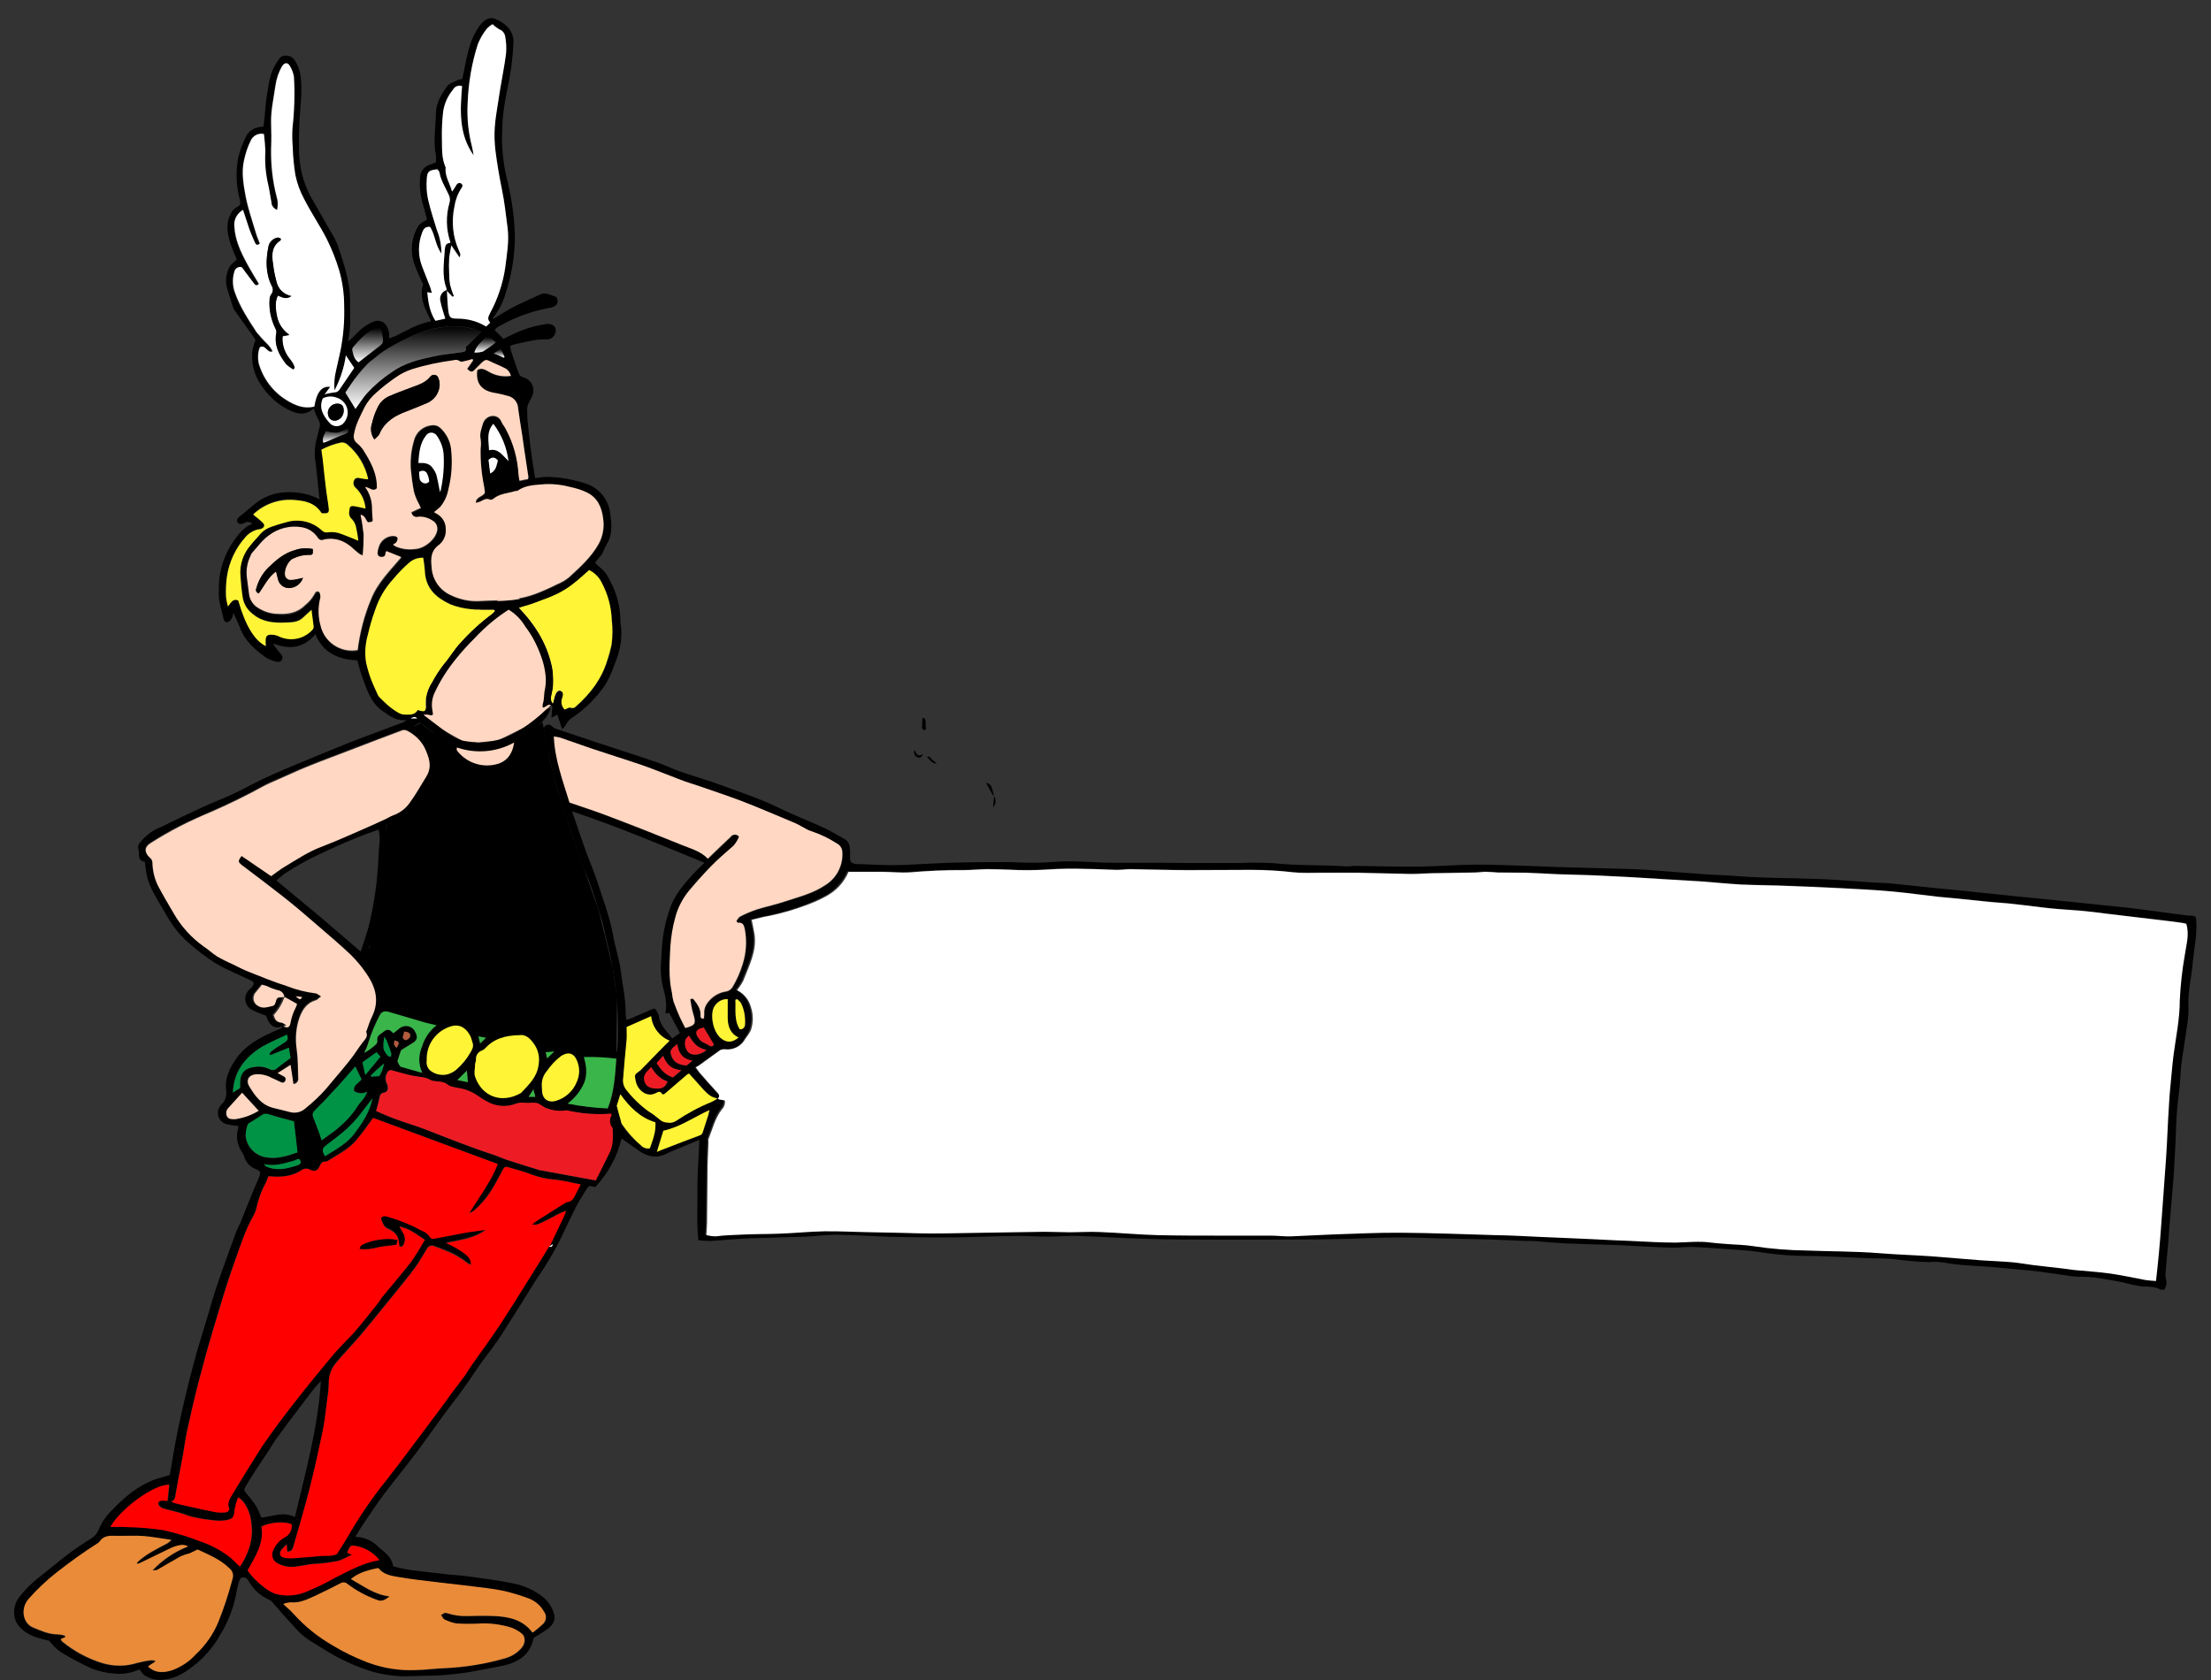 <?xml version="1.0" encoding="utf-8"?>
<!-- Generator: Adobe Illustrator 22.1.0, SVG Export Plug-In . SVG Version: 6.00 Build 0)  -->
<svg version="1.1" id="Calque_1" xmlns="http://www.w3.org/2000/svg" xmlns:xlink="http://www.w3.org/1999/xlink" x="0px" y="0px"
	 viewBox="0 0 920.6 699.8" style="enable-background:new 0 0 920.6 699.8;" xml:space="preserve">
<rect x="0" y="0" width="920.6" height="699.8" fill="#333333" stroke="none"/>
<style type="text/css">
	.st0{fill:#FFD7C2;}
	.st1{fill:#FFFFFF;}
	.st2{fill:#FF0000;}
	.st3{fill:#E98B38;}
	.st4{fill:#ED1C24;}
	.st5{fill:none;}
	.st6{fill:#FFF435;}
	.st7{fill:url(#SVGID_1_);}
	.st8{fill:#009245;}
	.st9{fill:#39B54A;}
	.st10{fill:url(#SVGID_2_);}
	.st11{fill:url(#SVGID_3_);}
	.st12{fill:url(#SVGID_4_);}
	.st13{fill:#B35B3D;}
	.st14{fill:url(#SVGID_5_);}
</style>
<title>astreix annonce</title>
<polygon class="st0" points="181.7,261.2 214.1,247.2 244.3,276.8 227.7,295.4 222.9,300.6 207.5,308.3 199.2,309.2 192.6,308.6 
	184.1,303.8 176.3,297.9 "/>
<polygon points="214.1,309.2 225.8,300.6 226.7,304.4 228.6,315.5 232.1,328.8 237.9,346.8 243.7,363.4 249.2,378.9 255.1,403 
	256.9,415.9 256.6,440.9 236.4,446.8 152.8,419.7 150.3,396.3 153.9,394.5 161.1,343.7 172.7,302.4 175.1,301.1 180.3,305.1 
	190.3,311.2 "/>
<path d="M117.9,427.3c-3.4,1.5-5.7,0-7.1-4.3c-2.1-0.7-4.2-1.6-6.2-2.6c-2.4-1.4-3.2-4.6-1.8-7c0.3-0.5,0.6-0.9,1-1.3
	c0.5-0.4,0.9-0.8,1.3-1.3c0.9-1.3,0.7-1.9-0.9-2.6c-4.8-2.3-9.8-4.3-14.4-7c-3.9-2.5-7.6-5.3-11.1-8.4c-5-4.1-8.3-9.6-11.4-15.1
	c-2.6-4.5-5.6-9-6.4-14.3c-0.2-1.4-0.4-2.8-0.6-4.5c-3.3-0.4-2.1-3.4-2.7-5.4c-0.5-1.8,1-2.8,2-4.1c2.1-2.2,4.6-3.9,7.5-5
	c5.9-2.9,11.7-5.7,17.6-8.4c3.9-1.8,7.9-3.3,11.8-5.1s8-4,11.9-6c3.5-1.6,7-3.2,10.5-4.7c8.6-3.6,17.3-7.2,26-10.7
	c7.3-2.9,14.7-5.5,22-8.3c0.9-0.3,1.8-0.8,2.6-1.4c-4.2,0.7-7.1-1.5-10.2-3.7c-4.9-3.4-6.4-8.6-8.3-13.7c-0.9-2.3-1.5-4.7-2.2-7.4
	c-7.7-0.3-14.2-2.9-17.5-10.9c-4.7,5.7-10.5,6.6-17.2,4l-0.2,0.4c0.9,1.2,1.8,2.5,2.9,3.7c0.7,0.7,1.1,1.4,0.7,2.3
	c-0.3,0.9-1.3,1.4-2.1,1.1c0,0,0,0-0.1,0c-1.6-0.3-3.1-0.9-4.5-1.7c-4.7-3.4-9-7.1-11-12.8c-0.7-1.8-1.6-3.5-2.6-5.8
	c-0.2,0.8-0.4,1.7-0.8,2.4c-0.4,0.7-1,1.2-1.7,1.4c-1,0.1-1.5-0.6-1.7-1.7c-0.7-3.4-2-6.7-1.9-10.2c0.1-2,0-4.1,0.2-6.1
	c0.7-5.8,2.8-11.3,6.2-16.1c2-2.7,4.1-5.5,7.6-6.9c-1-0.9-2.5-1-3.6-0.2c-1,0.4-2,0.6-2.6-0.4c-0.6-1,0.1-1.8,1-2.5
	c2.6-2,5-4.3,7.6-6.2c4.1-2.8,9-4.1,14-3.8c4.1,0.1,8.1,1.1,11.6,3c-0.1-0.9-0.2-1.5-0.3-2.1c-0.4-4.2-0.8-8.3-1.3-12.5
	c-0.6-3-0.6-6.1,0-9.1c0.5-2.1,1-4.1,1.5-6.2c0.4-1,0.3-2.1-0.3-3c-0.8-1.6-1.5-3.2-2.1-5c-3.8,3.5-7.8,2.1-11.7-0.1
	c-4.2-2.4-7.7-5.8-10.3-9.8c-2.8-4.2-4.1-9.2-3.5-14.2c0.3-1.5,0.7-3,1.3-4.4l-1.4-2.1L97.5,129c-0.1-0.1-0.2-0.3-0.3-0.5
	c-0.9-3-2-6.1-2.8-9.1c-0.6-2.7-0.2-5.4,1-7.9c0.5-1.3,2-2.2,3.2-3.4c-0.9-2.2-2-4.6-2.8-7.2c-1.2-3.9-1.8-7.8,0.2-11.7
	c0.5-1.2,1.4-2.3,2.6-2.9c1.4-0.6,1.7-1.5,1.3-3c-1.6-5.8-1.8-11.9-0.7-17.7c0.8-3.2,1.9-6.3,3.5-9.2c1.3-2.4,3.9-3.5,7-3.7
	c0.2-1.4,0.3-2.8,0.5-4.2c0.3-2.8,0.4-5.7,0.9-8.5c0.7-3.9,0.9-7.8,2.7-11.4c0.7-1.5,1.6-3,2.6-4.3c1.5-1.9,5-1.4,6.4,0.9
	c1.3,2,2.1,4.3,2.4,6.7c0.7,5.7,0,11.2-0.4,16.8c-0.3,4.7-0.4,9.4-0.3,14.2c0.1,6.5,1.7,13,4.7,18.7c3.2,5.7,6.6,11.4,9.8,17.1
	c0.9,1.6,1.6,3.2,2.1,4.9c2,5.9,3.9,11.8,4.5,18.1c0.3,4.5,0.1,9,0.2,13.4c-0.1,2.4-0.4,4.7-0.9,7.1c1.3-1,2.5-2.1,3.6-3.3
	c1.7-1.9,3.7-3.4,6-4.5c3.6-1.9,6.6-0.4,7.5,4.2c0.1,0.8,0.1,1.5,0,2.3c0.9-0.3,1.9-0.6,2.8-1c3-1.5,5.9-3.1,8.9-4.4
	c1.9-0.7,3.8-1.3,5.8-1.7c-2.2-4.9-5.2-9.6-3.3-15.4c-1.5-3-2.8-6-3.9-9.1c-1.6-5.1-0.9-10.7,1.9-15.2c0.7-1.2,2.4-1.8,3.6-2.7
	c-0.6-2.4-1.3-4.9-2-7.3c-0.8-3.2-1.2-6.5-0.9-9.8c-0.1-2.8,1.9-5.3,4.6-5.9c0.6-0.2,1.2-0.4,2-0.8c0.1-1,0.1-2,0-3
	c-1.2-5.9-0.1-11.7,0-17.5c0.1-4.2,2.3-7.9,4.7-11.2c0.9-1.3,3-1.8,4.5-2.6c0.6-0.2,1.2-0.3,1.8-0.4l0.7-3.3
	c0.6-3.7,1.5-7.3,2.5-10.9c0.9-2.9,2.3-5.6,4.1-8.1c1.4-1.8,3.6-3.9,6.4-2.7c2.2,0.8,4.2,2.2,5.7,4c1.3,1.6,2,3.7,1.9,5.8
	c-0.3,6.4-1.1,12.8-2.5,19.1c-0.8,3.9-1.5,7.9-1.9,11.9c-0.3,3.1-0.3,6.2-0.4,9.3c0.1,6.1,0.9,12.1,2.4,17.9
	c1.8,7.5,2.8,15.1,3,22.8c-0.1,8.1-1.4,16.2-4,23.9c-1.1,3.6-2.8,6.9-5.2,9.8c0.2,0.1,0.4,0.3,0.4,0.3c2.8-1.7,5.6-3.5,8.5-5
	c3.6-1.8,7.3-3.4,10.9-5.1c2.2-1,4.2,0.3,6.2,0.9c1.2,0.3,1.3,2.9,0.3,3.6c-0.6,0.5-1.3,0.8-2.1,1c-7.4,1.3-14.5,3.8-21.1,7.5
	c-0.6,0.3-1.1,0.6-1.6,1c-0.3,0.3-0.5,0.6-0.7,0.9l3.6,3.6c1.2-0.6,2.4-1.1,3.6-1.7c4.2-2.1,8.8-3.6,13.4-4.3
	c0.4-0.1,0.9-0.2,1.3-0.2c2,0,3.4,0.9,3.5,2.5c0.1,1.9-1.2,3.5-3,3.9c-0.5,0.1-1.1,0-1.6,0c-1.5,0.1-3,0.1-4.5,0.4
	c-2.7,0.5-5.4,1.1-8.1,1.7c-0.6,0.2-1.2,0.4-1.8,0.7c0.1,0.7,0.2,1.4,0.4,2.1c1.1,3.3,2.1,6.5,3.4,9.7c0.4,0.7,1,1.1,1.8,1.3
	c3,0.8,4.7,3.9,3.9,6.8c-0.1,0.3-0.2,0.6-0.3,0.9c-0.8,2-2.3,3.6-2.1,6c0.1,1.2,0,2.5,0.1,3.7c0.5,4.9,1,9.8,1.7,14.6
	c0.4,3.3,1,6.5,1.5,9.9c0.6,0,1.2-0.1,1.8-0.2c1.1-0.2,2.1-0.3,3.2-0.3c5.3,0.1,10.5,1,15.5,2.6c6.2,1.7,10.6,7.3,10.9,13.8
	c0.5,2.7,0.5,5.5-0.1,8.2c-0.3,1.1-0.7,2.2-1.3,3.1c-1.2,2-1.7,4.5-3.6,6.2c-0.5,0.6-1,1.2-1.4,1.8c0.3,0.5,0.7,0.9,1.2,1.3
	c2,1.5,3.7,3.4,4.7,5.7c3,5.3,4.6,11.3,4.6,17.4c0,1.2,0.4,2.4,0.4,3.7c0.2,4.3-0.6,8.6-2.2,12.7c-1.7,4.5-3.3,9.1-6.5,12.8
	c-3.4,4.4-7.5,8.2-12.1,11.2c-0.6,0.5-1.2,1-1.6,1.7c-0.8,0.9-1.1,2.2-2.3,2.8l-1.9-6l-2.5,1.3l0.4-4.6c-1.5-2-2.5,0.3-4,0.4
	c-0.1-0.5-0.1-1,0-1.5c0.7-2,0.4-4.1,0.9-6.1c0.4-2.1,0.5-4.3,0.2-6.4c-0.3-2.3-0.8-4.6-1.6-6.8c-1.6-4.7-3.8-9.1-6.8-13
	c-1.7-2.9-4.1-5.3-6.9-7c-5.2,3.3-9.9,7.3-14.1,11.8c-2.7,2.7-5.3,5.5-7.7,8.5c-3.6,4.4-6.7,9.2-9.1,14.4c-1,2.2-1.3,4.7-0.9,7
	c0.5,2.5,0.4,2.6-2,2c-0.6,0-1.2,0-1.7,0.1c3.7,2.8,7,5.4,10.5,7.9c4.8,3.5,10.5,4.1,16.1,3.5c5.2-0.8,10.2-2.7,14.6-5.7
	c3.6-2.4,7-5.1,10.1-8.1c0.3-0.3,0.9-0.2,1.7-0.3c-0.7,2.1-1.9,4-3.6,5.5c-2.3,2.1-4.8,4-7.1,6.1c-0.6,0.5-1,1.2-1.2,2
	c-0.5,1.9-0.6,3.9-1.2,5.7c-1.2,3.5-4.2,6.2-7.9,6.9c-6.5,2.1-13.7,0.6-18.7-4.1c-0.5-0.4-0.8-1-1.2-1.4c-2.1-1.9-2.3-5.3-5-6.8
	c0-2.2-1.9-2.8-3.2-3.9c-1.6-1.5-3.5-2.7-5.3-4.1l-2.4,1.4c2.5,1.6,4.7,3.8,6.3,6.3c1.6,2.4,2.6,5.1,3,7.9c0.6,3.1-0.7,5.8-2.1,8.4
	c-1.5,3.2-3.3,6.2-5.4,9c-3.1,3.7-6.4,7.5-11.5,8.8c-0.7,0.2-1.3,0.5-1.9,0.9c-0.1,1.1-0.1,2.2,0,3.3c0.3,3.8,0.2,7.6-0.4,11.4
	c-0.3,2.6-0.3,5.2-0.6,7.7c-0.7,6.4-1.7,12.7-3.2,18.9c-0.6,3.2-1.6,6.4-3,9.4c-0.6,1.2-1,2.5-3,2.4c1.2,1.9,2.4,3.8,3.8,5.6
	c3.2,3.7,5,8.5,4.9,13.4c0,0.5,0.1,1,0.2,1.8c1.5,0.5,3,1,4.5,1.5c6.1,2,12.2,3.9,18.3,6c1,0.3,2.1,0.3,3.1-0.2
	c3.7-1.7,8.1-0.8,10.8,2.2l1.7,1.8c1.7,0.2,3.1,0.2,4.5,0.6c1.5,0.4,3.2,0.4,4.7-0.1c3.1-1.1,6.4-1.5,9.7-1.4c3.2,0.3,6,2,7.7,4.7
	c1.2,1.6,2.3,2.9,4.5,2.7c0.7,0,1.4,0.2,2.1,0.5c0.8,0.3,1.7,0.3,2.5,0c2.1-0.6,4.3-1,6.4,0.5c0.7,0.4,1.5,0.7,2.3,0.7
	c4.7,0.3,9.4,0.6,14.5,0.9c0.2-2.5,0.5-4.8,0.4-7.1c0-5.1,0-10.2-0.6-15.3c-0.7-8.2-2.1-16.3-4.2-24.2c-0.7-2.7-1.1-5.5-1.9-8.1
	c-2.2-6.8-4-13.7-7-20.2c-1.1-2.7-2.1-5.5-3-8.3c-2.5-7.5-5.2-15-7.5-22.6c-1.7-5.6-3.2-11.3-4.6-17c-0.9-3.6-1.3-7.4-1.9-11.1
	c-0.3-0.8,0.1-1.7,0.9-2c0.7-0.4,1.6-0.3,2.2,0.4c0.4,0.4,0.9,0.7,1.5,1c6.3,2.1,12.5,4.2,18.8,6.3c7.9,2.6,15.8,5.1,23.6,7.8
	c3,1,6,2.5,9,3.6c6,2.1,12.1,3.8,18,6c7.9,2.9,15.8,5.5,23.4,9.2c6.3,3.1,12.9,5.6,19.4,8.6c2.8,1.3,5.4,3,8.2,4.5
	c1.3,0.7,2.1,2,2.2,3.5c0.2,1.4,0.2,2.8,0.1,4.2c0,1.7,0.5,2.4,2.3,2.7c1,0.1,2,0.1,3,0.1c4.2,0.2,8.4,0.4,12.6,0.4
	c4.2,0,8.6-0.3,12.9-0.5c3.5-0.1,7-0.4,10.5-0.5c7.5-0.2,15-0.3,22.6-0.3c4.5,0,9,0.4,13.4,0.3c4.5,0,9.1-0.6,13.7-0.6
	c4.5,0,9.1,0.3,13.6,0.5c1.9,0.1,3.7,0.1,5.6,0.1c6.2,0,12.5,0,18.8,0c4.6,0,9.3,0.1,13.9,0.1c6.5,0,12.9,0,19.3,0
	c4.8-0.2,9.7-0.2,14.5,0.1c9.9,1.1,19.8,0.6,29.7,1.3c1.3,0.1,2.7-0.2,4-0.2c8.9,0.1,17.7,0.4,26.6,0.3c7.5-0.1,14.8-0.7,22.2-0.8
	c5.7-0.1,11.4,0.1,17.2,0.3c6.3,0.2,12.7,0.5,19.1,0.7c7,0.2,14.1,0.4,21.2,0.6c4.8,0.1,9.6,0.2,14.5,0.5c8.3,0.6,16.5,1.3,24.8,1.9
	c4.6,0.3,9.3,0.4,13.9,0.8c10.5,0.8,21.1,0.7,31.6,1.1c7.7,0.2,15.3,0.9,23,1.4c3.3,0.2,6.6,0.3,9.9,0.6c6,0.6,12,1.3,18.1,1.9
	c5,0.5,10.1,0.9,15.2,1.5c6,0.6,12.1,1.3,18.1,1.9c4.1,0.4,8.2,0.8,12.3,1.2c8.3,0.9,16.7,1.7,25,2.6c5.1,0.5,10.1,1,15.2,1.7
	c6.3,0.8,12.5,1.7,18.8,2.5c0.3,0,0.7,0,1.1,0c2.2,0.1,2.3,0.4,2.4,2.6c0.3,5.8-1,11.4-1.5,17c-0.5,6.1-2.1,12.1-1.8,18.4
	c0.2,4.2-0.7,8.5-1.3,12.8c-0.7,5.2-1.8,10.4-2,15.7c-0.2,4.7-1,9.4-1.4,14.1c-0.4,4.7-0.5,9.6-0.7,14.5c-0.3,5.1-0.5,10.2-0.9,15.2
	c-0.5,6.3-1.1,12.6-1.6,18.9c-0.2,2.4-0.3,4.8-0.5,7.2c-0.4,4.5-0.9,9-1.2,13.3c0,1.1,0.5,2.2,0.5,3.3c-0.1,0.9-0.4,1.8-0.8,2.7
	c-0.6,0-1.3,0.2-1.8,0c-2.6-1.4-5.3-1.1-8-1.3c-2.5-0.4-4.9-0.9-7.3-1.6c-6.4-1.2-12.7-2.6-19.3-2.4c-1.6-0.1-3.2-0.3-4.8-0.6
	c-3.6-0.5-7.2-1-10.7-1.5c-2.2-0.3-4.4-0.5-6.6-0.7c-4.3-0.4-8.5-0.8-12.8-1.2c-6.8-0.6-13.7-0.6-20.5-1.9c-2-0.3-4.1-0.4-6.2-0.2
	c-5.1-0.1-10.1-0.6-15.2-1.3c-3-0.3-6.1-0.2-9.1-0.3c-7.3-0.3-14.6-0.6-21.9-0.9c-3.2-0.1-6.4,0-9.7-0.2c-5-0.2-10-0.7-14.9-1.5
	c-3.9-0.6-7.8-0.8-11.7-1.1c-5.3-0.4-10.7-0.8-16-1c-2.9-0.1-5.7,0.4-8.6,0.3c-6.9-0.2-13.9-0.6-20.9-1c-1.8-0.1-3.6-0.1-5.4-0.2
	c-6.2-0.2-12.3-0.3-18.5-0.6c-3.9-0.2-7.8-0.6-11.7-0.9c-1.5-0.1-3-0.1-4.6-0.1c-4.7-0.2-9.5-0.4-14.2-0.6
	c-9.5-0.3-19.1-0.3-28.6-0.7c-7.5-0.3-14.9-0.1-22.5,0.1c-9.7,0.4-19.5,0.6-29.2,0.6c-16.5,0.1-33.1,0.1-49.6,0
	c-7.5,0-14.9-0.4-22.5-0.6c-6.7-0.3-13.4-0.7-20.1-0.9c-3.9-0.1-7.8,0.3-11.8,0.3c-4.5,0-9.1-0.3-13.6-0.3
	c-8.3,0.1-16.6,0.5-24.9,0.6c-8.8,0.1-17.6,0-26.4-0.2c-7.8-0.2-15.7-0.8-23.5-0.9c-4.2,0-8.3,0.6-12.5,0.8
	c-7.9,0.3-15.7,0.4-23.6,0.7c-5.4,0.2-10.9,0.8-16.3,1.1c-1.7,0-3.4-0.1-5-0.3c-0.8-7-0.3-13.9-0.4-20.8s0.6-13.8,0.8-21l-11.9,4.9
	c-0.5,0.2-1,0.5-1.5,0.7c-4.3,2.3-8.3,1.5-12.1-1.3c-2.2-1.6-4.5-3.2-6.9-4.9c-1.8,7.6-5.6,14.6-11,20.3c-2.4-0.7-2.5-0.8-3.7,1
	c-1.4,2.2-2.8,4.4-4,6.7c-1.6,3.1-3.1,6.3-4.6,9.4c-3.3,7.3-7.3,14.3-11.9,20.9c-0.2,0.3-0.4,0.6-0.6,0.9
	c-3.9,6.3-7.8,12.6-11.8,18.8c-2.4,3.9-5,7.8-7.8,11.4c-3,3.7-5.5,7.7-8.2,11.6c-3.3,4.8-7,9.5-10.5,14.2
	c-3.8,5.2-7.5,10.5-11.3,15.6c-4.5,6-9.2,11.6-13.6,17.5c-2.9,3.8-5.5,7.9-8.2,11.8c-1.2,1.7-2.3,3.6-3.7,5.8
	c3.7,0.1,7.2,1.6,9.7,4.3c2.4,2.1,5.5,3.9,6.1,8c3.3,0.9,6.7,1.6,10.1,1.9c4.3,0.5,8.7,1,13,1.5c2.7,0.3,5.5,0.4,8.3,0.8
	c6.4,0.9,12.8,1.7,19,3c4.2,0.9,8.2,2.7,11.6,5.3c2.1,1.6,3.7,3.7,4.6,6.2c1.2,3,0.6,5.2-2.2,7.3c-1.8,1.4-3.8,2.5-5.9,3.8
	c-1.4,7-6.3,10.2-12.9,11.6c-4.7,1-9.5,1.8-14.2,2.7c-6.3,1-12.6,1.5-18.9,1.5c-3,0.1-5.9,0.2-8.8,0.2c-5.3-0.2-10.6-1.2-15.6-3
	c-6.1-2.2-11.9-5-17.3-8.5c-3.5-2.2-7.3-4.1-10.2-7.2c-2.2-2.3-4.3-4.7-6.5-7.1c-1.5-1.7-3-3.5-4.5-5.2c-0.4-0.4-0.9-0.8-1.5-1
	c-3.5-1.6-6.4-4.3-8.3-7.7c-0.4-0.9-1.3-1.6-2.3-1.5c-1.2,0.1-1.5,1.1-1.8,2.1c-0.5,2-1,4-1.3,6c-1.2,5.3-3.2,10.5-6,15.1
	c-3.4,6.4-8.4,11.8-14.5,15.8c-3,2.1-6.5,3.4-10.2,3.7c-2.6,0.2-5.2-0.6-7.4-2c-0.7-0.7-1.4-1.5-1.9-2.4c-3.4,1.6-7.2,2.2-11,1.7
	c-2.9-0.2-5.8-0.9-8.6-1.9c-4.6-2.1-9.1-4.5-13.4-7.1c-1.7-1.3-3.3-2.9-4.6-4.6c-4.5-1.1-9.1-2-12.6-6.1c-3.2-3.8-2.2-9.4,0.3-12.3
	c2.2-2.8,4.7-5.3,7.5-7.6c4.3-3.3,8.4-6.8,12.7-10.1c3.1-2.4,6.5-4.5,9.7-6.6c1.4-0.8,2.4-2.1,3-3.6c1.3-3.1,3.2-5.9,5.6-8.1
	c5.2-5.5,10.9-10.3,18.2-12.9c1.8-0.6,3.7-1.1,5.8-1.7c1.1-6.2,2.1-12.7,3.4-19c1.9-9,4-17.9,6.4-26.9c2-7.8,4.6-15.4,6.8-23.1
	c3-10.8,7.1-21.3,10.9-31.9c0.5-1.5,1.3-2.8,1.9-4.2c1.3-3.2,2.6-6.5,3.9-9.7c1-2.6,2.1-5.1,3.2-7.6c0.3-0.7,0.6-1.5,0.9-2.2
	c0.4-1.8,0.3-2-1.5-2.8c-2.4-0.8-4.2-2.8-4.9-5.2c-0.2-0.6-0.5-1.2-0.8-1.7c-2.1-2.9-2.8-6.7-1.7-10.2c0-0.3,0-0.6,0-0.9
	c-1.6-0.1-3.2-0.4-4.7-0.7c-2.6-0.6-4.2-3.1-3.7-5.7c0.2-0.9,0.7-1.8,1.4-2.5c1.6-1.5,2.3-3.6,2-5.8c-0.8-5.1,1.5-9.4,4.2-13.4
	c3.2-4.6,7.8-7.5,12.7-9.9c1.9-0.9,3.7-1.7,5.6-2.5c0.7-0.3,1-0.6,0.7-1.4c1.5,1.1,2.7,0.7,2.9-1c0.4-2.4,1.1-4.6,2.3-6.8
	c0.2-0.4,0.4-0.9,0.5-1.4l-5.2-2.9c-0.1-1.4-1.2-2.6-2.6-2.7c-1.5-0.4-3-1-4.5-1.7c-0.7-0.3-1.5-0.4-2.1-0.6c-1,1.3-1.9,2.3-2.7,3.3
	c-1.3,1.5-1.2,3.7,0.3,5.1c0.2,0.2,0.5,0.4,0.8,0.5c2,1.2,3.8,0.4,5.7,0c1.4-0.3,1.4-1.7,1.8-2.7c0.2-0.3,0.3-0.6,0.6-0.8
	c1-0.1,1.8-0.2,2.7-0.3c-1,2.8-2.5,5.3-4.5,7.5c0.4,1.7,1,3,3.2,3.2c0.7,0,1.3,0.7,1.9,1l-0.2,0.4L117.9,427.3z M185.9,120.8
	c0.2,2.8,0.3,5.7,0.6,8.5c0.4,2.8,1,3.3,3.8,3.2c4.2-0.1,8.4,1.1,11.9,3.3l1.8-1.6c-1-1.5-1-2,0-4.1c3.1-5.7,5.3-11.9,6.3-18.4
	c0.7-5.8,1.8-11.4,1-17.3c-0.7-5.2-1.2-10.5-2.3-15.6s-2-10.7-2.7-16.1c-0.5-3.3-0.6-6.6-0.3-9.9c0.3-4.3,1.2-8.6,1.8-13l0.5-3.2
	c0.8-4.8,1.8-9.7,2.4-14.5c0.2-2.2,0-4.5-0.3-6.7c-0.1-1.6-1.1-2.9-2.6-3.4c-1-0.6-1.9-1.3-2.7-2.1c-0.9,0.5-1.8,1.2-2.5,2
	c-1.5,1.9-2.7,4-3.6,6.2c-2.6,8.1-4,16.5-4.3,24.9c-0.3,6,0.3,12,1.8,17.8c0.3,1.2,0.4,2.5,0.7,3.7c-6.3-8.8-5.6-18.8-4.8-28.8
	c-1.5-0.5-3.1,0.1-3.8,1.5c-2.2,2.6-3.6,5.8-4.1,9.2c-0.4,3.7-0.6,7.4-0.5,11.2c0.1,4-0.2,8,1.5,11.8c0.1,0.3,0.1,0.5,0,0.8
	c0,3.4,1.9,6.2,2.7,9.4c0.7-0.9,1.2-1.9,1.8-2.7c0.3-0.7,1.1-1,1.8-0.7c0.1,0,0.2,0.1,0.3,0.2c0.8,0.6,0.5,1.2,0,1.9
	c-1.5,2.3-2.5,4.9-2.9,7.7c-1.3,6.1-0.6,12.5,2,18.2c0.3,0.7,1,1.5,0.2,2.8l-3.4-5c-0.4,2.3-0.8,4-0.9,5.7c-0.1,1.8-0.1,3.6,0,5.4
	c0,1.8,0.1,3.6,0.4,5.3c0.4,1.6,1,3.2,1.6,4.7l-0.6,0.3L185.9,120.8c0-0.2,0.1-0.5,0-0.7c-2.1-5.3-1.1-10.7-0.7-16.1
	c0.1-1.6,0.5-2.8,2.2-2.8c0.1-0.3,0.1-0.4,0.1-0.4c-1.8-5.3-1.9-11.1-0.3-16.5c0.2-1.1,0.1-2.3-0.4-3.3c-1.3-3-3.2-5.7-3.8-9.1
	c-0.1-0.5-0.6-1-0.9-1.4c-3.5,0.5-4.2,0.8-4.4,4c-0.2,2.8,0,5.7,0.5,8.4c1,4.3,2.3,8.6,3.7,12.9c1.2,3.1,1.9,6.5,1.9,9.8
	c-2.7-3.6-2.6-7.8-4.7-11.1c-1.8-0.2-2.7,0.6-3.3,2.3c-1.8,4.6-1.8,9.7,0,14.3c1.1,2.9,2.3,5.8,3.4,8.7c0.3,0.7,0.4,1.4,0.6,2.2
	c-0.8-0.1-1.2-0.2-1.9-0.3c0.4,4.2,1,8.3,3.4,11.9c1.5-0.3,3-0.6,4.1-0.9c-0.7-2.5-1.5-4.8-2-7.1
	C182.8,123.6,183.9,121.5,185.9,120.8z M228.6,519.2l6-12.6c0.3-0.6,0.5-1.2,1-2.4c-1.4,0.6-2.2,0.8-3,1.2c-2.1,1.1-4.2,2.3-6.4,3.3
	c-1.4,0.6-2.8,1.7-4.8,1.1c0.8-0.6,1.4-1.1,2-1.5c4.1-2.6,8.1-5.1,12.2-7.7c2.6,0,3.2-2.1,4.2-3.9l1.9-3.5c-3.7-0.7-7.1-1.6-10.6-2
	c-3.4-0.3-6.8-1-10.1-2.2c-3.1-1.3-6.4-2-9.6-3c-1.2-0.4-1.6,0.2-2.1,1.1c-1.5,2.8-3,5.7-4.7,8.4c-2,3.2-4.4,6.1-7.2,8.5
	c-0.7,0.5-1.4,0.9-2.1,1.2c4.1-6.8,9-12.9,11.9-20.5c-17.4-6.5-34.7-12.8-51.9-19.2c-2.3,3.1-4.4,6.1-6.7,8.9c-3.3,4-7.9,6.2-12.2,9
	c-0.3,0.2-0.7,0.3-1,0.3c-1.3-0.1-1.9,0.7-2.3,1.8c-0.9,2-2.1,2.6-4,1.6c-1.2-0.7-2.6-0.6-3.7,0.2c-4.2,2.8-8.8,3-13.7,2.5
	c-0.3,0.9-0.6,1.8-1.1,2.7c-1.7,3.1-2.9,6.3-3.7,9.7c-0.2,1.3-0.7,2.6-1.3,3.8c-3.6,6.2-5.6,13.1-8.1,19.8
	c-3.2,8.7-5.8,17.7-8.4,26.5c-2.3,7.6-4.4,15.2-6.4,22.9c-1.8,6.9-3.3,13.8-4.9,20.8c-0.7,3.3-1.1,6.7-1.7,10c-1,5.3-2,10.7-3,16
	c-0.2,1.3-0.1,2.6-1.8,3.3c0.4,0.2,0.8,0.4,1.3,0.6c2,0.5,4,0.9,6,1.4c3.7,0.8,7.5,1.7,11.3,2.4c1.4,0.2,2.9,0.2,4.3,0
	c0.5,0,1.3-1.1,1.2-1.3c-1.1-2.6,0.3-4.5,1.5-6.5c2.3-3.8,4.6-7.6,7-11.4c2.4-3.8,4.7-7.6,7.3-11.3c4-5.5,8.1-10.9,12.2-16.3
	c5.1-6.5,10.4-13,15.7-19.3c2.8-3.3,6-6.2,8.8-9.4c3.3-3.8,6.4-7.9,9.6-11.8c0.7-0.8,1.2-1.8,1.8-2.6c4-4.8,8.1-9.5,11.9-14.5
	c2.1-2.9,4-6,5.7-9.1c-2.2-1.4-4.2-2.9-6.4-4.1c-1.4-0.6-2.8-1.1-4.2-1.5c0.7,1.2,1.1,2.1,1.7,3c0.8,1.4,0.8,3.2,0,4.6
	c-0.2,0.6-0.8,0.9-1.3,0.8c-0.1,0-0.2-0.1-0.4-0.2c-0.4-3.8-0.7-4.6-2.9-6.3c-1-0.8-2.4-1.1-3.2-1.9c-0.7-1-1.2-2.1-1.5-3.2
	c0-0.2,0-0.3,0-0.5c1-1.1,2.1-0.7,3.2-0.3c4.8,1.4,9.4,3.3,13.8,5.7c1.2,0.5,2.2,1.2,3,2.2c0.7,1.3,1.6,1.2,2.6,1
	c4.2-0.8,8.4-1.6,12.6-2.4c1.4-0.3,2.8-0.4,4.2-0.6c1.4-0.2,2.8-0.4,4.2-0.6c-4.9,3.8-10.7,4.3-16.6,5.5c2.2,1,4.3,2.1,6.3,3.4
	c1.8,1.4,4.1,2.6,4.1,5.7c-0.5-0.2-0.9-0.4-1.3-0.6c-2.7-2.2-5.7-4-9-5.2c-1.6-0.7-3.3-1.3-5-1.9c-1.1-0.5-2.5-0.1-3,1
	c0,0.1-0.1,0.1-0.1,0.2c-1.6,2.6-3.2,5.4-5,7.9c-2.5,3.4-5.2,6.6-7.8,9.9c-1.6,2-3.3,4-4.9,6c-3.3,4.1-6.6,8.2-10,12.2
	c-3.4,4-6.9,7.5-10.1,11.4c-2,2.3-3,5.3-3,8.4c-0.1,2.1-0.3,4.3-0.6,6.4c-0.6,4.5-1,9.1-1.9,13.4c-1.6,8.1-3.5,16.2-5.5,24.2
	c-2,8.1-4.4,16-6.7,23.9c-0.3,1.1-0.8,2.4-2.6,2.3l-0.2-3c-0.8,0.7-1.5,1.4-2.2,2.2c-1.2,1.8-0.6,3,1.5,3.3c1,0.2,1.9,0.2,2.9,0.2
	c3.7-0.2,7.3-0.5,11-0.9c2.8-0.3,5.7,0.2,7.7-0.9c2.2-3.5,4-6.4,5.8-9.4c4.5-7.5,9.5-14.7,14.9-21.5c6.5-8.4,12.8-17,19.2-25.4
	c2.5-3.4,4.9-6.8,7.5-10.2c1.9-2.6,3.9-5.1,5.8-7.7c1-1.4,1.8-2.9,2.8-4.3c3.8-5.5,7.8-10.9,11.5-16.4c4.3-6.5,8.4-13.1,12.5-19.7
	C223.2,528.1,225.9,523.6,228.6,519.2c0.8,0.2,1.5,0.1,1.6-1L228.6,519.2z M298.9,457.5c-2.5-0.2-4.2-1.9-5.8-3.6
	c-2-2.2-4-4.5-6-6.7c-0.3,0.1-0.5,0.2-0.8,0.4c-2.9,2.4-5.7,4.8-8.5,7.3c-0.6,0.5-1.5,1.5-2,0.7c-1-1.5-1.9-0.4-2.7-0.2
	c-1.2,0.6-2.6,0.7-3.9,0.2c-2.3-0.9-3.9-2.9-4.4-5.3c-0.5-2.7-0.6-2.7,1.6-4.3c0.3-0.2,0.5-0.5,0.8-0.7l7.1-7.3c1.5-1.5,3-3,4.6-4.6
	c-4.3-1.7-7.3-5.6-7.7-10.2c-3.7,1.6-7.1,3.2-10.2,4.5c0,2,0.1,3.6,0,5.2c-0.5,5.6-1.1,11.2-1.5,16.8c-0.1,1.3,0.2,2.6,1,3.7
	c2.7,3.7,6,6.9,9.7,9.5c1.6,1,3.1,2.1,4.5,3.3c0.9,0.8,2,1.2,3.2,1.3c1.3,0.3,2.6,0.1,3.7-0.7c4.6-3.1,9.6-5.8,14.8-7.9
	C297.3,458.4,298.1,457.9,298.9,457.5l2.4,0.4c0.2,1.4-0.3,2.7-1.2,3.7c-2.9,3.7-3.8,8.2-5.6,12.4c-0.1,0.4-0.1,0.7,0,1.1
	c-0.1,4.4-0.3,8.8-0.4,13.1c-0.1,6.9-0.1,13.8-0.2,20.7c0,1.6-0.2,3.3-0.3,5.1c1.3,0.3,2.6,0.5,4,0.5c3.4-0.5,6.9-0.4,10.3-0.7
	c5.3-0.3,10.5-0.2,15.8-0.4c6.3-0.3,12.7-0.9,19-1c6.6-0.1,13.2,0.3,19.8,0.4c3.5,0.1,6.9,0.1,10.5,0.2c4.7,0.1,9.4,0.3,14.1,0.3
	c7.2,0,14.5-0.2,21.7-0.3c8.5-0.1,17-0.3,25.5-0.4c3.5,0,7,0.2,10.5,0.2c4.2,0,8.4-0.3,12.6-0.1c8.1,0.3,16.1,1,24.2,1.3
	c8.8,0.3,17.7,0.2,26.5,0.2c6.8,0,13.6,0,20.4,0c2.9,0,5.7,0.4,8.6,0.3c5.9-0.2,11.8-0.6,17.6-0.8c9.5-0.3,18.9-0.7,28.4-0.7
	c13,0.1,26.1,0.6,39.1,1c6,0.2,11.9,0.5,17.9,0.7c10.4,0.4,20.7,0.9,31.1,1.4l7.2,0.3c6.2,0.3,12.5,0.7,18.7,0.7c5,0,10-0.6,14.9,0
	c2.2,0.3,4.5,0.4,6.7,0.6c3.7,0.3,7.4,0.2,10.9,0.9c7.3,1.1,14.7,1.7,22.1,1.8c10.1,0.4,20.2,0.2,30.2,1.1
	c7.2,0.6,14.5,0.8,21.7,1.3c7.2,0.5,14.1,1.2,21.1,1.7c4.3,0.3,8.6,0.4,12.8,0.8c3,0.2,5.8,0.8,8.8,1.2c4.1,0.5,8.1,0.9,12.2,1.4
	c1.5,0.2,3,0.4,4.5,0.6c5,0.5,10.1,0.8,15.2,1.5c5,0.7,9.8,1.8,14.7,2.7c1.4,0.2,2.8,0.3,4.3,0.4c0.4-4.1,0.9-7.8,1.2-11.5
	c0.4-4.5,0.8-9.1,1.1-13.6c0.7-8.7,1.4-17.5,1.9-26.2c0.5-7.3,0.8-14.6,1.2-22c0.3-4.4,0.7-8.7,1.1-13.1c0.2-2.6,0.5-5.2,0.8-7.7
	c1-7.6,2.6-15.1,2.6-22.8c0.3-6.3,0.9-12.5,2-18.7c0.6-4.3,2-8.4,0.6-13c-0.9-0.1-1.8-0.4-2.8-0.5c-4.1-0.5-8.1-1-12.2-1.5
	c-6.4-0.7-12.9-1.5-19.3-2.3c-2.8-0.3-5.7-0.7-8.5-1c-3.5-0.3-6.9-0.5-10.5-0.8c-2.3-0.2-4.6-0.4-6.9-0.7c-3.9-0.4-7.8-1-11.7-1.4
	c-3-0.3-6-0.5-9.1-0.8c-4.9-0.4-9.8-1-14.7-1.5c-2.5-0.2-5-0.4-7.5-0.7c-6.4-0.7-12.7-1.7-19.1-2.2c-7.3-0.6-14.6-1-21.9-1.4
	c-6.9-0.4-13.9-0.7-20.8-0.9c-7-0.3-13.5-0.3-20.3-0.6c-5.1-0.2-10.1-0.8-15.2-1.2c-5.5-0.4-11-0.7-16.5-1c-9-0.5-17.8-1-26.7-1.5
	c-6-0.3-12.1-0.3-18.1-0.6c-4.2-0.1-8.4-0.4-12.6-0.6c-4.2-0.1-8.1-0.1-12.1-0.1c-1.7,0-3.4-0.3-5.1-0.3c-1.7,0-3.2,0.3-4.8,0.3
	c-6,0.1-11.9,0.2-17.9,0.3c-2.8,0-5.7,0.3-8.5,0.3c-7.2-0.1-14.5-0.4-21.7-0.5c-5.3-0.1-10.5,0-15.8,0c-3.9,0-7.7,0.2-11.5-0.2
	c-5.8-0.6-11.6-1-17.4-1c-8.8,0-17.5,0.1-26.3,0.1c-7.9,0-15.9-0.3-23.9-0.4c-2,0-3.9,0.3-5.9,0.3c-4.3,0-8.6-0.4-12.8-0.4
	c-5.1-0.2-10.2-0.2-15.3,0.2c-5.7,0.4-11.4,0.5-17.1,0.1c-2.8-0.1-5.5-0.2-8.3-0.2c-3.5,0-6.9,0.4-10.5,0.4
	c-7.3,0-14.6,0.3-21.9,0.9c-3.9,0.3-7.9-0.2-11.8-0.2c-4.7,0-9.3,0-14,0c-1.9,4.4-5.3,8.1-9.6,10.3c-2.5,1.3-5.1,2.5-7.8,3.5
	c-5,1.9-10.1,3.4-15.4,4.5c-2.5,0.4-5,1.2-7.5,1.7c0.4,2.2,1,4.2,1.2,6.2c0.9,7-2.3,13-4.7,19.1c-0.7,1.4-1.6,2.8-2.6,4
	c2.9,1.4,5,4,5.8,7.1c1,3.2,0.9,6.6-0.1,9.7c-0.6,1.2-1.2,2.4-2,3.5c-1.6,3.1-4.9,4.9-8.4,4.5c-0.8-0.1-1.6,0.1-2.2,0.4
	c-2.9,2-5.6,4-8.4,6.1c-0.5,0.3-1.1,0.7-1.7,1c0.8,1.1,1.2,1.7,1.6,2.2c2.4,2.7,4.9,5.5,7.3,8.2
	C299.3,455.6,299.9,456.4,298.9,457.5z M115.6,446.9l2.4,1.3c0.6,0.3,0.9,1,0.7,1.6c0,0.1-0.1,0.1-0.1,0.2c-0.4,0.8-1,0.9-1.8,0.6
	c-1.3-0.6-2.6-1.2-3.9-1.8c-2-1-4.2-1.6-6.4-1.5c-3,0.3-4.5,2.4-2.9,5c2.4,4,5.1,7.8,10,9c2.3,0.6,4.5,1,6.8,1.7
	c2.4,0.7,4.9,0.1,6.7-1.7c3.2-2.5,6-5.3,8.6-8.3c3.1-3.8,6.4-7.5,9.4-11.3c1.9-2.4,3.6-5.1,5.5-7.6c1.1-1.4,2.6-2.5,1.7-4.6
	c0-0.2,0.1-0.5,0.2-0.7c0.7-1.9,1.3-3.9,2.2-5.7c3.2-6.5,1.6-12.4-2.3-17.9c-1.9-2.8-4.1-5.4-6.5-7.8c-4.5-4.2-9.2-8.2-13.8-12.2
	c-4.7-4-9.1-7.8-13.7-11.5c-5.9-4.7-11.9-9.1-17.9-13.7c-1.7-1.3-1.7-1.7-0.1-3.8l12.3,8.4c2-1.4,3.7-2.8,5.6-3.9
	c5.1-3,10-6.3,15.5-8.4c7.1-2.7,13.9-5.9,20.9-8.9c2-0.9,4.1-1.8,6.1-2.8c0.8-0.5,1.7-0.9,2.6-1.3c2.9-1,5.4-2.9,7.1-5.4
	c2.5-3.3,4.5-7,6.7-10.6c2.7-4.3,1.2-8.5-0.7-12.4c-1.7-3-4.3-5.4-7.3-6.9c-0.7-0.3-1.5-0.3-2.2,0c-6.7,2.5-13.3,5.1-20,7.6
	c-6.4,2.4-12.8,4.8-19.2,7.4c-4,1.6-8,3.4-11.9,5.2c-2.1,0.9-4.3,1.7-6.3,2.9c-7,3.9-14.1,7.3-21.3,10.5c-4.7,2.1-9.5,4.2-14.1,6.5
	c-4,2-7.8,4.3-11.6,6.7c-2.7,1.7-2.8,4-0.4,6.1c0.7,0.5,1.1,1.4,1.1,2.2c0.1,3.2,0.9,6.4,2.2,9.3c2.1,4,4.4,7.9,6.7,11.8
	c3.1,5.3,7.3,10,12.3,13.6c2,1.4,3.7,3,5.8,4.3c2,1.1,4.1,2.2,6.2,3.1c2.2,1.1,4.5,2.3,6.8,3.2c5.3,2.1,10.6,4.3,16,6
	c3.9,1.4,7.9,2.4,11.9,3c0.7,0,1.3,0.7,2.3,1.3c-1,0.8-1.5,1.5-2.2,1.6c-3.8,1-5.6,3.9-6.8,7.3c-1.5,4.3-1.8,8.9-1.1,13.4
	c0.5,3.9,0.5,7.8,0.6,11.7c0.2,1.3-0.7,2.4-2,2.6c0,0,0,0,0,0l-1.2-8L115.6,446.9z M151,231.3c-0.8-0.3-1.5-0.7-2.2-1.1
	c-1.3-1-2.5-2.3-3.9-3.2c-2.9-2-6.5-2.7-9.9-1.9c-0.9,0.4-2,0.1-2.5-0.8c-1.5-2.3-3.8-3.8-6.5-4.3c-4.9-0.9-9.9,0.3-13.9,3.4
	c-2.7,1.9-4.7,4.8-7,7.3c-0.3,0.4-0.5,0.8-0.6,1.2c-1.4,2.8-1.9,6-1.5,9.1c0.4,2.3,0.7,4.6,0.9,6.9c0.3,2.3,1.6,4.4,3.7,5.6
	c2.3,1.5,5,2.4,7.8,2.5c4.5,0.4,8.5-0.2,11.8-3.6c1.6-1.3,2.9-2.8,3.9-4.6c0.3-0.7,1.1-1.5,1.9-0.9c0.4,0.3,0.4,1.2,0.6,1.9
	c0,0.3,0,0.5-0.1,0.8c-0.9,3.7-0.9,7.5,0.1,11.1c1.5,7.1,8.4,11.7,15.5,10.4c0.8-7.2,2.7-14.3,5.5-21c2.7-7,8-12.1,12.7-17.7
	l-6.2-2.5c-0.3,0.5-0.4,0.6-0.4,0.8c0,1.1-0.5,1.7-1.6,1.6c-0.9,0-1.7-0.7-1.7-1.6c0-0.1,0-0.3,0-0.4c0.1-1.2,0.4-2.4,1-3.5
	c1.2-2.1,3.4-3.3,5.8-3.3c0.5,0,1.4,0.4,1.5,0.8c0,0.6-0.1,1.3-0.5,1.8c-0.3,0.4-0.8,0.6-1.4,1c0.4,0.3,0.7,0.5,1,0.7
	c2.6,1.2,5.5,1.5,8.4,1.1c3.8-0.3,8.3-4.1,9-7.7c0.3-1.6-0.4-3.3-1.9-4.1c-1.8-1.2-3.9-1.8-6.1-1.6c-1.1,0.3-2.3-0.3-2.6-1.4
	c0-0.2-0.1-0.3-0.1-0.5c1.2-0.6,2.5-1.1,3.9-1.8c-0.2-0.5-0.5-0.9-0.7-1.5c-0.9-1.7-1.7-3.5-2.2-5.4c-0.6-3.1-1.1-6.3-1.3-9.5
	c-0.2-3.9,0.2-7.8,1.3-11.5c0.8-3.5,3.7-6.1,7.3-6.5c1.2-0.3,2.5,0,3.5,0.9c2.6,2.3,4.3,5.5,4.7,9c0.7,5.6,0.3,11.3-1.1,16.7
	c-0.4,2.8-1.6,5.4-3.5,7.5c-0.7,0.7-1.5,1.3-2.5,2.1c0.6,0.3,1.1,0.5,1.6,0.9c2.1,1.3,3.3,3.6,3.3,6.1c0.2,2.5-0.8,4.9-2.8,6.5
	c-3.5,2.5-3.6,5.7-3.2,9.4c0.3,5,3.3,9.5,7.9,11.6c3.7,1.8,7.8,2.7,11.9,2.5c4.6-0.2,9.3-0.2,13.9-0.7c3.2-0.4,6.3-1.1,9.3-2.2
	c3.2-1.2,6.3-2.6,9.3-4.1c1.7-0.7,3.4-1.6,4.8-2.8c4.5-4.2,9.2-8.4,12.4-13.9c1.9-3.3,2.5-7.1,1.9-10.8c-0.5-4.7-2.4-8.7-6.9-10.8
	c-2.2-1-4.5-1.8-6.8-2.2c-3.3-0.9-6.7-1.3-10.1-1.2c-4,0.4-8.2,0.2-11.8,2.8c-0.3,0.2-0.7,0-1,0.1c-3.1,0.9-6.6,1-9.2,3.3
	c-0.3,0.3-0.8,0.4-1.2,0.3c-1.6-0.8-2.9,0.1-4.2,0.8c-0.6,0.2-1.2,0.4-1.8,0.5c0.1-2.7,3-2.4,3.8-4.3c-0.1-0.6-0.2-1.5-0.3-2.3
	c-1.1-5.3-1.6-10.6-1.5-16c0.2-1.3,0.2-2.7,0-4c-0.6-2.4,0.4-4.5,1-6.5c0.5-1.7,2-2.9,3.7-3.1c1.8-0.2,3.4,0.8,4,2.5
	c0.5,1.1,1.4,2.1,1.9,3.2c3.1,5.8,4.9,12.1,5.2,18.7c0.1,0.9,0.2,1.7,0.4,2.6c1.3-0.3,2.4-0.5,3.5-0.7c0.1-0.4,0.2-0.6,0.2-0.9
	c-0.6-4-1.2-7.9-1.8-11.9c-0.2-1.7-0.4-3.4-0.7-5c-0.6-3.9-1.3-7.8-1.8-11.8c-0.1-2.4-1.7-4.4-4.1-5c-1.9-0.5-3.8-1-5.7-1.3
	c-5.5-0.9-7.9-3.9-7.2-9.5c1.6-1.1,3.1-0.3,4.5,0.5c2.8,1.7,6.2,2.4,9.5,1.9c-0.3-1.5-1.3-2.7-2.7-3.3c-2.1-1.1-4.4-2-6.5-3
	c-1.3-0.6-2.1,0.1-2.9,0.8c-1.1,1-2,2-3,3s-1.6,1-3.1-0.4l2.5-3.6l-0.3-0.5c-1,0.3-1.9,0.6-2.9,0.8c-0.7,0.1-1.8,0.5-2.2,0.2
	c-0.8-0.7-1.8-0.9-2.7-0.5c-5.9,0.7-11.8,2-17.5,3.8c-2.3,0.8-4.4,1.8-6.4,3.2c-3,2-5.8,4.2-8.4,6.6c-1.9,1.6-3.5,3.6-4.7,5.8
	c-1.7,3.7-3.7,7.3-4.5,11.4c-0.4,1.4,0.1,2.9,1.2,3.7c0.9,0.7,1.7,1.5,2.4,2.5c3.2,5,6,10.1,5.9,16.3c-1.6,1.6-3-0.4-4.9-0.5
	c2,2.7,3,6.1,2.9,9.4c0,1.1,0.1,2.3,0.2,3.4c0.1,1.6,0.1,1.6-1.9,1.9c-1-1.1-1.3-3-3.1-3.1c0.6,2.7,1,5.5,1.3,8.2
	C151.5,225.5,151.3,228.4,151,231.3z M307.1,384.3l-0.3-0.6c0.5-0.6,0.9-1.5,1.5-1.8c2.3-1.2,4.7-2.2,7.1-3c3.8-1.2,7.8-2,11.6-3.3
	c5.7-1.9,11.7-3.3,16.8-6.8c4.6-2.9,7.4-8.1,7.1-13.6c0-1.6-0.8-3-2.2-3.7c-3.1-2-6.5-3.7-10-4.9c-0.9-0.3-1.8-0.7-2.7-1.1
	c-1.6-0.8-3.1-1.8-4.7-2.5c-7.2-3.1-14.4-6.2-21.8-9c-6.2-2.4-12.4-4.4-18.7-6.6c-2.3-0.8-4.7-1.5-7.1-2.4c-5.3-2-10.6-4.2-16-6.1
	c-7.1-2.5-14.2-4.7-21.3-7c-4.3-1.5-8.6-3-12.9-4.5c-0.9-0.2-1.8-0.4-2.7-0.5c0.4,10,3.9,18.8,6.5,27.5c5.1,1.8,10,3.3,14.7,5.1
	c10.7,4.1,21.3,8.2,31.9,12.5c3.8,1.5,8,2.5,11,5.8c3.3-3.2,6.5-6.2,9.6-9.2c0.7-0.9,2-1.1,2.9-0.4c0.2,0.1,0.4,0.3,0.5,0.5
	c-0.6,1.3-1.4,2.6-2.3,3.7c-3.2,2.8-6.5,5.5-9.5,8.7c-3.3,3.3-6.5,6.8-9.4,10.5c-2.6,3.2-4.4,7-5.4,10.9c-1,4-1.7,8-2,12.1
	c-0.3,6.4-0.7,12.8,0.7,19.2c0.1,1.1,0.3,2.3,0.6,3.4c0.8,2.3,1.7,4.5,2.7,6.7c0.7,1.5,1.5,3,2.2,4.4c4-1.1,4.5-1.7,3.5-5.3
	c-0.3-1-0.6-2.1-0.8-3.1c-0.2-1.1-0.4-2.4-0.6-3.6c0.3-0.1,0.5-0.2,0.8-0.2c0.2,0,0.3,0,0.5,0.2c1.6,2,3.1,4,3,6.8
	c0,0.8,0.2,1.4,1.3,1.3c0.1-0.6,0.2-1.2,0.2-1.8c-0.3-2.9,1.1-4.9,3.1-6.7c1.7-1.5,3.8-2.5,6-2.8c1.1-0.2,2.1-0.9,2.7-1.9
	c1.8-3,3.2-6.2,4.2-9.5c1.5-4.7,1.8-9.7,0.9-14.5C309.8,385.3,309.2,384,307.1,384.3z M144,148c-0.7,5.1-2.4,10.1-4.9,14.7
	c-0.2-2.1-0.1-4.2,0.2-6.2c0.6-3.5,1.5-7,2.3-10.5c1.2-6.1,1.7-12.4,1.5-18.6c0-5-0.7-10-2.1-14.8c-1.3-4.4-3-8.6-5-12.7
	c-3-6-6.7-11.5-9.8-17.4c-1.6-3-2.7-6.2-3.4-9.5c-0.6-3.8-1-7.6-1.1-11.4c-0.3-2.7-0.3-5.5-0.1-8.3c0.8-7,1-14.1,0.6-21.2
	c-0.2-1.7-0.8-3.3-1.8-4.7c-0.9-1.5-2.2-1.2-3.2,0.4c-1.4,2.5-2.3,5.2-2.7,8c-0.7,5.1-1.9,10.1-1.8,15.3c0.1,3.7,0.1,7.3,0,11
	c-0.1,6.7,0.6,13.4,2.3,19.8c0.6,1.8,0.6,3.7,0.2,5.5c-1.4-0.5-2.3-1.8-2.4-3.3c-0.5-2.6-0.7-5.1-1.4-7.6c-1-4.4-1.4-9-1.1-13.5
	c0-2.4-0.2-4.8-0.6-7.2c-2.3-0.5-4.6,0.7-5.5,2.8c-1.2,2.7-2.2,5.5-2.8,8.4c-1.1,5-0.2,10,0.7,14.8c1,5.2,2.8,10.3,4.3,15.4
	c0.4,1.5,1.1,3,1.6,4.3c-0.9,0.9-1.6,0.6-2-0.3c-0.9-2.1-1.8-4.3-2.6-6.4c-0.8-2.2-1.6-4.8-2.4-7.3c-2.5,1.3-3.9,4-3.6,6.8
	c0.3,5.8,2.7,10.9,5.4,15.8c1.5,2.8,3.2,5.5,4.8,8.2c-0.7,0.9-1.3,0.7-1.9,0c-1.5-1.9-3-3.8-4.3-5.7c-0.5-0.8-0.9-1.6-2-1.3
	c-1,0.2-1.8,1-2,2c-0.9,2.9-0.7,6,0.3,8.9c2.1,6,5.6,11.1,9,16.4c0.7,0.8,1.4,1.6,2.1,2.4c1.5,1.8,3.5,3.2,4.5,5.5
	c-2.4,1-2.9-3-5.3-1.7c-0.8,2.1-0.9,4.3-0.5,6.5c1.8,6.4,6,11.9,11.6,15.5c3.5,2.2,7.3,3.7,11.6,2.7c0.9-5.9,3.1-8.7,6.6-8.2
	l-2.3,3.1c1.3-0.4,2.7-0.7,4-0.8c0.9,0,1.7-0.4,2.2-1.2l6.1-9L144,148z M61.7,694c0.2,0.3,0.2,0.5,0.4,0.6c3,2.3,6.2,2.1,9.4,1.1
	c3.8-1.4,7.2-3.6,9.9-6.6c4.1-3.8,7.3-8.4,9.5-13.5c2.4-5.9,4.4-12,6-18.2c0.4-1.5-0.1-3-1.3-4c-3.9-3.9-9-5.8-13.3-7.9
	c-1.4,0.7-2.4,1.2-3.4,1.6c-1.2,0.3-2.4,0.7-3.6,1.2c-3.3,1.8-6.6,3.8-9.9,5.7c-0.6,0.2-1.3,0.3-1.9,0.2c4.1-4.4,9.2-7.8,14.8-10
	c-0.9-0.5-1.9-0.7-2.9-0.6c-1.4,0.2-2.8,0.6-4.1,1.2c-4.4,2-8.6,4.2-13,6.3c-0.4,0.2-0.9,0.3-1.3,0.4c0-0.4,0.2-0.8,0.5-1
	c3.6-3.3,8-5.4,12.2-7.6c0.6-0.4,1.2-0.9,1.7-1.4c-4.2-0.6-7.8-1.3-11.4-1.6c-3.9-0.3-7.9,0-11.8-0.1c-2.6-0.1-5-0.1-6.7,2.3
	c-0.2,0.3-0.5,0.5-0.8,0.7c-6,3.8-11.8,8-17.4,12.4c-4.2,3.3-8.1,7-11.6,11c-3.2,3.9-2.3,10,2.1,11.8c3.2,1.3,6.4,2.8,10,2.8
	c1,0.1,2,0.2,3,0.5l0.4,0.6l-2,0.9c0.4,0.6,0.4,0.8,0.5,0.9c5,4.1,10.7,7.2,16.9,9.1c4.8,1.4,9.8,1.3,14.5-0.1
	c1.9-0.5,3.8-0.9,5.8-1.1c0.6,0,1.2,0.1,1.8,0.3c-0.4,0.5-1,1-1.6,1.2C62.6,693.2,62.1,693.6,61.7,694z M221.7,679.9
	c0.3-0.1,0.5-0.2,0.8-0.3c1.1-0.9,2.2-1.8,3.3-2.8c1.7-1.2,2.2-3.6,1-5.3c0,0-0.1-0.1-0.1-0.1c-1.5-2.6-3.8-4.6-6.6-5.6
	c-3.3-1.2-6.6-2.2-9.9-3c-2.3-0.5-4.7-0.9-7.1-1.2c-6.7-0.8-13.4-1.5-20.2-2.4c-5.8-0.7-11.5-1.3-17.2-2.3c-2.9-0.5-6-1.2-8-3.7
	c-5.5,1-8.6,2.3-11.4,4.6c5.1,2.9,9.8,6.5,16.1,7.2c-2.3,1.8-3.6,2.1-5.2,1.5c-4.5-1.6-8.7-3.9-12.4-6.8c-0.8-0.8-2-0.8-2.9-0.2
	c-3.4,1.8-6.8,3.5-10.3,5.1c-3.5,1.6-6.6,3.2-10.5,2.8c-1,0.1-2,0.3-3,0.7c1.6,1.5,3.2,2.8,4.5,4.3c4.7,5.2,10.2,9.5,16.2,13
	c4.6,2.7,9.4,5.1,14.4,7c6.4,2.4,13.3,3.5,20.1,3.2c4.1,0,8.2-0.6,12.3-0.8c8.3-0.4,16.5-1.8,24.5-4c2.8-0.7,5.3-2.2,7.2-4.4
	c1.7-1.9,1.8-4.7,0.1-6c-1.2-1-2.6-1.8-4.1-2.4c-4.7-1.5-9.6-2-14.5-1.7c-2.9,0.1-5.7,0.1-8.6-0.1c-1.8-0.3-3.4-0.9-5-1.7
	c-0.6-0.3-0.9-1.2-1.4-1.8c1.6-1,1.6-1.1,2.8-0.7c2.6,0.8,5.2,1.2,7.9,1.1c3.8,0,7.7-0.1,11.5,0C212,673.3,217.8,674.5,221.7,679.9z
	 M156.6,462.7c2.7,1.2,5.4,2.4,8.1,3.4c4,1.5,8.2,2.6,12.1,4.2c9.6,3.7,19.1,7.6,28.8,10.7c1.8,0.6,3.5,1.4,5.2,2
	c4.2,1.4,8.5,2.7,12.7,4c0.5,0.2,1,0.3,1.5,0.4c7.7,1.5,15.4,2.8,22.9,4.2l3-6c0.9-1.9,1.8-3.7,2.7-5.5c1.7-3.3,1.4-6.8,1.3-10.3
	c-1.3-1.5-1.5-3.7-0.4-5.4c0-0.1-0.1-0.3-0.3-0.6c-6.2,0.5-12.4,0-18.5-1.4c-0.2,0-0.4,0-0.5,0.1c-2.6,0.4-5.2,0.1-7.6-0.9
	c-1.5-0.4-2.7-1.8-4.2-2.2c-1.5-0.4-3.4,0.1-5-0.1c-1.2-0.2-2.5-0.1-3.6,0.3c-3.9,1.6-8.3,1.3-11.9-0.7c-1.3-0.7-2.6-1.5-3.9-2.4
	c-2.3-1.7-5-2.8-7.8-3.3c-1.9-0.5-3.6-0.4-5.4-1.8c-1.5-1.1-3.9-0.9-5.9-1.3c-0.7-0.3-1.3-0.6-1.9-0.9c-0.6-0.2-1.2-0.4-1.8-0.5
	c-1.8-0.3-3.7-0.5-5.5-0.9c-2.5-0.6-5-1.2-7.5-2c-0.8-0.3-1.7,0.1-2,0.8c-0.9,1.3-1.1,3.1-0.3,4.6c0.9,1.8,0.4,3.6-1,3.8
	c-1.7,0.2-1.9,1.3-2.1,2.5C157.6,459.2,157.1,460.8,156.6,462.7z M277,421.9c0.9-3.7,0-7.2-0.9-10.6c-0.8-3.2-1.1-6.5-0.9-9.8
	c0-1.6,0.3-3.2,0.3-4.8c0.2-6.3,1.4-12.6,3.5-18.5c2-5.6,5.7-9.9,9.5-14.1c1.5-1.6,3.1-3.1,4.8-4.8c-18.3-7.5-36.1-15.1-55.1-21.4
	c2,5.9,3.8,11.1,5.6,16.2c1.5,4.3,3.4,8.4,4.8,12.8c2.4,7.5,5.3,14.9,6.7,22.8c0.9,5,2.6,9.8,3.2,14.8c0.7,5.8,2.1,11.6,2,17.5
	c0,0.9,0.2,1.8,0.3,2.7c0.4,0,0.8-0.1,1.2-0.3c3-1.3,6-2.5,8.8-3.8c1.9-0.8,2.1-0.8,3,1.2c0.2,0.4,0.4,0.8,0.5,1.2
	c0.4,4.1,3.4,6.4,5.6,9.5l3.2-2.3l-4.5-8.4c-0.2,0.1-0.5,0.2-0.7,0.3C277.8,421.9,277.4,421.9,277,421.9L277,421.9z M206,254.4
	c-0.2-0.2-0.3-0.3-0.3-0.4c-0.3,0-0.5,0-0.8,0c-6,0.1-11.8,0-17.3-2.5c-5.5-2.5-9.7-6-10.5-12.4c-0.2-1.4-0.3-2.9-0.4-4.3
	c-0.1-0.9-0.3-1.8-0.4-2.7c-2.2,0-4.3,0.8-6,2.2c-2.4,2-4.5,4.3-6.5,6.7c-3.3,3.7-5.9,8.1-7.5,12.8c-1.2,3.4-2.2,6.8-3,10.2
	c-1.1,3.8-1.4,7.7-0.8,11.6c0.5,2.3,1.2,4.7,2,6.9c0.9,2.3,1.9,4.6,3,6.9c0.3,0.6,0.8,1.2,1.4,1.6c1.4,1.4,2.8,2.7,4.4,3.9
	c1.6,1.1,3.5,2.5,5.2,2.5c1.7,0,4.3,0.4,5.5-1.9c3,0.9,3.5,0.7,3.3-2.3c-0.1-3.2,0.8-6.4,2.6-9.1c1.4-2.7,3-5.2,4.9-7.6
	c2.5-2.9,4.4-6.3,7-9c4-4.5,8.5-8.6,13.4-12.2C205.4,255.2,205.8,254.8,206,254.4L206,254.4z M235.1,295.5c0.9-0.3,1.9-0.9,2.5-0.7
	c0.8,0.4,1.8,0.1,2.4-0.6c6-5.3,10.7-11.5,13-19.3c0.7-2,1.3-4.1,1.7-6.2c0.5-3.5,0.5-7.1,0.1-10.6c-0.3-5.5-1.8-10.8-4.3-15.6
	c-1.2-2.1-2.9-3.9-5.1-5c-2.3,2-4.5,4.1-6.9,5.9c-1.9,1.5-3.9,2.7-6,3.8c-3,1.5-6.2,2.6-9.4,3.8c-2.3,0.8-4.6,1.5-6.9,2.2
	c6.9,7.2,11.9,15.4,13.9,25.4c0.3,2.3,0.5,4.6,0.3,6.9c-0.1,1.4-0.4,2.8-0.7,4.2c-0.4,1.2-0.1,2.4,0.6,3.4c0.1-0.6,0.2-1.1,0.3-1.5
	l0.4-1.5c0.5-1.8,1.4-2.7,2.4-2.4c1.5,0.6,1.1,2,0.8,3C233.5,292.3,233.9,294.2,235.1,295.5z M115.1,366.7
	c6.1,5.1,11.9,9.9,17.7,14.7c5.8,4.9,11.5,9.9,17.4,14.9c1.1-3.5,2.3-6.8,3.2-10.1c2-8,3.3-16.1,3.9-24.3c0.3-3.5,0.3-7.1,0.7-10.7
	c0.2-1.9,0.1-3.9-0.4-5.7c-3.2,1.2-6.3,2.2-9.4,3.5c-3.6,1.5-7.2,3-10.8,4.7c-3.5,1.6-6.9,3.2-10.3,5c-3,1.6-5.8,3.4-8.7,5.2
	C117.4,364.8,116.2,365.7,115.1,366.7L115.1,366.7z M133.9,213.7c-2.7-4.3-6.9-5.1-10.8-5.6c-6.5-0.8-13,1.4-17.7,6
	c1.5,1.2,2.8,2.2,4,3.4c1.2,1.2,0.7,1.9-0.5,2.5c-0.4,0.2-0.9,0.2-1.3,0.3c-2.1,0.5-4,1.6-5.4,3.2c-4.1,4.6-6.7,10.3-7.7,16.4
	c-0.4,2.7-0.5,5.5-0.4,8.2c0.1,1.5,0.4,2.9,0.8,4.3c1.3-1.6,2.1-3.5,4.3-2.5c3,10.6,6.9,16.8,11.5,19c0-0.5-0.1-0.9-0.1-1.4
	c-0.1-3,0.5-3.6,3.4-3.3c0.7,0.1,1.4,0.3,2,0.6c4.7,2.3,10.4,1.2,14-2.6c0.4-0.4,0.6-0.9,0.6-1.4c-0.2-2.3-0.6-4.7-0.9-7
	c-1.3,1.1-2.5,2.2-3.6,3.3c-2.1,1.9-4.8,1.9-7.3,2c-4.9,0.3-9.6-0.2-13.6-3.6c-2.2-1.6-3.6-4-4.1-6.6c-0.5-3.1-0.8-6.2-1-9.3
	c-0.3-4.7,1.2-9.3,4.3-12.8c1.3-1.6,2.8-3,4-4.6c1.3-1.5,3-2.6,4.9-3.1c1.9-0.7,3.9-1.3,5.9-1.8c5.2-1.6,10.9-0.3,14.9,3.5
	c0.6,0.6,1.5,0.9,2.4,0.7c1.5-0.2,3-0.1,4.5,0.3c2.7,0.8,5.3,2,8.2,3.2c-0.2-1.8-0.5-3.6-0.9-5.4c-0.2-1.3-0.8-2.5-1.7-3.5
	c-0.9-0.8-1.4-2-1.2-3.2c0.2-2.3,0.4-2.7,2.6-2.2c1.3,0.3,2.7,0.6,4.2,0.9c-0.2-3.3-1.6-6.3-4-8.6c-0.9-0.7-1.3-2-0.7-3.1
	c0.5-1.2,1.5-1.2,2.7-0.9c1.1,0.2,2.1,0.3,3.2,0.4c-1.1-5.6-4.1-10.6-8.5-14.3c-0.7-0.7-1.7-1-2.7-1c-2.9,0.6-5.7,1.6-8.3,3
	c0.2,1.5,0.4,2.9,0.6,4.3c0.5,3.9,0.9,7.8,1.3,11.7c0.4,3,0.9,5.8,1.2,8.7c0.2,1.5-0.3,1.9-1.9,1.8
	C134.7,213.7,134.3,213.7,133.9,213.7z M133.6,575.2c-1.1,1.2-1.9,1.9-2.6,2.8c-1.9,2.4-3.7,4.8-5.5,7.2c-3.6,4.7-7.2,9.5-10.7,14.3
	c-1,1.4-1.8,2.9-2.7,4.3c-2.2,3.3-4.4,6.5-6.5,9.8c-1.1,1.7-2.2,3.5-3.2,5.2c-1,1.8-0.9,1.9,0.4,3.4c1.4,1.6,2.7,3.3,3.9,5.1
	c0.8,1.5,1.5,3.1,2.1,4.7c4.7-0.4,9.2-2.7,14-0.2C127.2,613.1,132.4,594.8,133.6,575.2L133.6,575.2z M46,635.9c2.7,0,5-0.1,7.3,0
	c4.9,0,9.8,0.4,14.6,1.2c5.5,1.2,10.9,2.8,16.1,4.9c4.5,1.6,8.6,3.9,12.4,6.8c1.2,1.1,2.4,2.3,3.6,3.5c0.3-0.3,0.4-0.5,0.6-0.7
	c3.2-5.3,5-10.8,4.2-17.1c-0.2-3.4-1.5-6.6-3.5-9.3c-0.6-0.6-1.3-1.2-2-1.7c-0.6,1.6-1.1,3.3-1.4,5c-0.3,3.3-0.6,4-3.9,4.6
	c-1.7,0.2-3.3,0.2-5,0c-2.7-0.3-5.4-0.7-8.1-1.3c-2.1-0.4-4-1.3-6.1-1.9s-4.3-1.1-6.5-1.7c-0.7-0.2-1.4-0.7-1.9-1.2
	c-0.7-1-0.2-2,1-2.1c0.8,0,1.5,0,2.5,0.1l0.7-6.7C64,618,49.6,629.1,46,635.9z M103.1,654c1.7,2.5,3.8,4.6,6.2,6.5
	c1.5,1.3,3.2,2.4,5,3.1c4.1,1.2,8.4,1,12.4-0.5c4.2-1.7,8.3-3.6,12.3-5.9c6-3.1,11.9-6.5,18.7-7.5c0-0.1,0-0.3,0-0.3
	c-2.7-3.3-6.6-5.4-10.9-5.8c-0.5,0-1,0.3-1.3,0.7c-0.4,0.7-0.7,1.5-1,2.3l2,0.9c-2.4,0.8-4.4,2.4-6.9,2.7c-2.6,0.5-5.2,0.8-7.8,1
	c-3,0-6,0.9-9,1.2c-2.5,0.3-5-0.2-7.3-1.4c-2-0.9-2.8-3.3-1.9-5.3c0-0.1,0.1-0.1,0.1-0.2c0.9-2.3,2.6-4.1,4.7-5.3
	c2.1-1,3.2-3.2,2.9-5.5c-3-1.3-9.1-0.8-12.5,1C110,642.7,106.3,648.3,103.1,654z M200.4,138.2c-1.6-0.6-2.6-1.1-3.7-1.4
	c-4-1-8.1-1.2-12.2-0.6c-4.3,0.5-8.6,1.7-12.6,3.5c-5.6,2.7-11.3,5.4-16,9.5c-0.9,0.8-1.9,1.4-2.7,2.2c-1.6,1.6-3,3.3-4.4,5
	c-1.8,2.4-3.4,4.9-4.9,7l4.2,6.8c1.4-2,2.8-4.3,4.6-6.3c3.1-3.4,6.6-6.5,10.5-9c5.3-3.8,11.5-5.2,17.6-6.6c3.6-0.8,7.2-1,10.8-1.6
	c1.2-0.2,3,0,2.4-2.2c0-0.2,0.6-0.6,0.9-0.9L200.4,138.2z M216.3,431.1c-5.8,0.1-10.5,1.4-14.2,5.5c-0.4,0.4-0.8,0.7-1.3,0.9
	c-1.6,0.5-2.6,2.1-2.5,3.7c0,0.7-0.4,1.4-0.4,2.1c-0.1,1.7-0.6,3.6,0,5c2.8,8,10.8,11.5,19.1,6.8c3.2-3.4,6.6-6.5,7.3-11.5
	c0.7-3.3-0.1-6.6-2.1-9.3C220.6,432.3,218.7,430.6,216.3,431.1z M122.4,467c-3.7-1-7.4-2-11-3c-0.9-0.3-2-0.1-2.7,0.6
	c-1.5,1.1-3.1,2-4.7,3c-0.4,0.2-0.9,0.5-0.9,0.8c-0.5,1.5-0.8,3.1-0.9,4.7c0.5,4.7,4.2,8.4,8.8,9c4.6,0.7,8.8-0.7,12.8-2.1
	L122.4,467z M134,474.9c2.1-1.5,4-2.8,5.8-4.3c1.8-1.4,3.5-3,5.1-4.7c1.5-1.7,2.9-3.6,4.2-5.5c1.2-1.8,3.1-3.2,3.8-5.8
	c-1.7,0.9-3.8,0.8-5.4-0.3c-0.5-2.6,2.1-3.3,3.1-4.9l-2.6-5.3c-2.8,3.2-5.3,6.1-7.9,8.9s-5.4,5.9-8.3,8.7c-1.7,1.7-1.9,2.1-1,4.3
	c0.8,1.9,1.5,3.8,2.2,5.7C133.2,472.7,133.5,473.6,134,474.9L134,474.9z M177.7,441.5c-0.3,1.6,0.3,3.3,1.6,4.4
	c2,1.6,4.7,2.1,7.2,1.5c1.5-0.5,2.9-1.3,4.1-2.4c2.1-1.9,3.9-4.2,5.3-6.6c0.9-1.5,1.5-2.6,0.9-4.3c-0.2-0.8-0.4-1.5-0.7-2.3
	c-1.5-3.2-4.1-5.3-7.8-4.5C181.8,429,177.4,434.9,177.7,441.5L177.7,441.5z M256.7,440.9c-4.5-0.6-8.9-0.8-13.4-0.7
	c1,3.8,1.5,7.2,0.1,10.8c-1.5,3.4-3.9,6.4-6.9,8.6c5.5,1.1,11.1,1.8,16.7,2C255.7,454.9,256.1,448,256.7,440.9L256.7,440.9z
	 M175.8,446.8c-1.6-3.4-1.7-7.4-0.2-10.9c1-3.5,3.1-6.6,6.1-8.9c-2.4-0.6-4.4-1-6.3-1.6c-4.5-1.3-9.1-2.7-13.6-4
	c-2-0.6-2.9-0.1-3.8,1.5c-1.9,3.6-3.5,7.4-4.7,11.3c-0.4,1.5-1.2,2.9-1.7,4.3c1.8-1,3.5-2.3,5-3.7c0.4-0.4,0.5-1,0.4-1.5
	c-0.3-2.1,1.5-2.6,2.6-3.6c1.7-1.5,2.8-0.7,4.1,0.6c0.9-0.7,1.6-1.3,2.4-1.9c1.7-1.6,4.4-1.5,6,0.2c0.3,0.3,0.5,0.7,0.7,1.1
	c1.3,2.3,0.9,3.5-1.4,4.9c-1.7,1-3.3,2.1-4.5,2.8l-1.5,4.5c0.2,0.5,0.4,0.9,0.6,1.3c0.2,0.4,0.6,1,0.9,1.1
	C169.8,445.1,172.5,445.9,175.8,446.8L175.8,446.8z M225.6,452.2v1.6c0,3.7,2.5,5.6,6,4.5c3.8-1.2,6.9-4,8.4-7.7
	c1.4-2.9,1.4-6.3,0-9.3c-1.4-3-3.8-3.4-6.5-1.6c-2.3,1.8-4.3,3.9-5.9,6.3C226.1,447.8,225.4,450,225.6,452.2L225.6,452.2z
	 M256.8,460.5c0.6,2.3,1.1,4.3,1.6,6.3c0.1,0.5,0.3,1,0.5,1.5c2.1,3.3,4.8,6.2,7.8,8.7c1,1.1,2.4,1.6,3.8,1.3
	c1.2-3.5,2.7-6.8,2.3-10.8c-6.3-1.9-10.7-6.3-14.6-11.7L256.8,460.5z M119.4,430.9c-3.4,1.7-6.8,3-10,4.9
	c-7.4,4.3-12.1,10.3-12.5,19.3l3-1.9v-2.1c0-3.9,1.7-6,5.5-6.6c2.2-0.5,4.5-0.2,6.5,0.7c1.2,0.8,2.7,0.6,3.6-0.4
	c1.6-1.5,3.5-2.7,5.4-4.1l-0.7-4.3c-2.7,1.1-5.2,2.1-7.7,3.1l-0.4-0.5c0.2-0.5,0.6-0.9,0.9-1.2c1.8-1.3,3.7-2.5,5.6-3.7
	C119.7,433.3,120.2,432.5,119.4,430.9L119.4,430.9z M276.2,470.9l-2.6,8.8c1.4-0.5,2.2-0.9,3-1.2c4.9-1.9,9.8-3.8,14.7-5.6
	c0.8-0.3,1.3-0.9,1.5-1.7l2.2-6.8c0.2-0.5,0.3-1.1,0.5-2.1C288.8,465.3,283.2,469.3,276.2,470.9L276.2,470.9z M174.2,192.8
	c2.5-0.1,4.4,0.1,5.7,1.9c0.8,0.9,1.3,1.9,1.7,3c0.6,2.3,1,4.6,1.5,7.2c0.1-0.2,0.3-0.4,0.3-0.7c1.1-5,1.5-10.1,1.2-15.1
	c-0.2-2.7-1.2-5.3-2.7-7.5c-0.7-1.3-2.3-1.8-3.6-1.1c-0.4,0.2-0.8,0.6-1,1C174.8,184.7,174.5,188.6,174.2,192.8L174.2,192.8z
	 M214.1,309.2c-7.3,4.1-15.9,4.8-23.8,2c-0.1,0.5-0.3,0.7-0.2,0.8c0.1,0.3,0.3,0.6,0.5,0.9c3.8,4.6,9.8,6.7,15.6,5.4
	C210.6,317.5,213.3,314.5,214.1,309.2z M303,416.1c-2.3-0.1-4.4,1-5.6,2.9c-1.9,2.9-0.9,10.6,2.8,13.4c2.4,1.8,4.6,1.8,7.2-0.4
	c-3.3-1.6-4.3-4.5-4.5-7.9C302.9,421.6,303,418.9,303,416.1L303,416.1z M149.3,150.9c2.5-2,5-3.9,7.5-5.7c3-2.3,3.1-2.4,2.3-6.2
	c-0.5-2.4-1.3-2.9-3.5-1.8c-3.5,1.7-6,4.6-8.5,7.5c-0.3,0.4-0.4,0.8-0.3,1.3C147.1,147.7,147.6,149.7,149.3,150.9L149.3,150.9z
	 M155.1,457.4c-1.9,2.6-3.5,4.7-5.1,6.7c-1.7,2.1-3.5,4.1-5.5,6c-2.6,2.4-5.5,4.5-8.3,6.6c-2.1,1.6-2.2,2.4-0.8,4.8
	c4.5-2.8,9.2-5.3,12.4-9.6C150.9,467.5,153.8,463.3,155.1,457.4z M107.8,462.6l-6.9-7.6c-1.9,2-3.8,4.1-5.6,6.2
	c-1,0.9-1.3,2.4-0.7,3.6c0.7,1.3,2,1.2,3.2,1.2c0.3,0,0.5,0,0.8-0.1C101.8,465.4,104.9,464.2,107.8,462.6L107.8,462.6z M134.5,165.9
	c-1.8,4.1,0,7.3,2.7,10.1c1.3,1.7,3.8,2,5.5,0.6c0.2-0.2,0.4-0.4,0.6-0.6c2.3-2.7,2.1-6.7-0.6-9.1c-0.7-0.6-1.6-1.1-2.6-1.4
	C138.3,164.9,136.2,165,134.5,165.9L134.5,165.9z M205.5,176.5c-3.1,3.6-1.9,7.5-1.8,11c3.9-1,5.6,2.1,8.1,4.5
	C211.1,186.4,208.9,181,205.5,176.5L205.5,176.5z M271.2,444.4c-1.5,1.8-3.6,3-2.8,5.8c0.6,2,1.8,2.8,4.2,3c2.4,0.2,4.5,0.1,5.4-2.9
	C274.8,449.3,272.8,447.1,271.2,444.4L271.2,444.4z M308,428.5c1,0.2,2-0.5,2.2-1.5c0-0.1,0-0.3,0-0.4c0.2-3-0.3-6-1.6-8.8
	c-0.3-0.7-1.1-1.2-1.7-1.8l-0.7,0.3C306.5,420.5,305.6,424.7,308,428.5L308,428.5z M280.3,448.7l3.5-3c-4.2-0.3-6.3-2.4-7.6-6
	l-2.7,3C275.1,445.3,276.8,447.6,280.3,448.7L280.3,448.7z M286.9,431.3c-0.7,0.8-1.5,1.4-1.5,2c-0.3,1.6,0,3.3,1,4.6
	c1.6,2,5.1,1.7,7.8-0.6C290.6,436.3,289.3,435.2,286.9,431.3L286.9,431.3z M282,434.8c-2.7,2.1-3.1,2.8-2.6,4.5
	c0.9,3.3,3.5,4.3,6.5,4.5l2.4-2C284.2,441,282.4,438.6,282,434.8z M152.1,447.7l6.3-7.6l-1.6-1.9l-5.9,4.2L152.1,447.7z
	 M206.4,142.6c-0.7-0.7-1.5-1.3-2.3-1.9c-0.5-0.3-1.4-0.4-1.7-0.2c-1.9,1.7-4.1,3.3-5,6.3c1.2,0.1,2.5,0,3.6-0.4
	C202.9,145.3,204.7,144,206.4,142.6L206.4,142.6z M293,427.9c-0.5,0.1-0.9,0.3-1.4,0.5c-1.7,0.8-2,1.7-1.1,3.4
	c0.2,0.4,0.5,0.7,0.8,1.1c0.9,1.3,2.5,1.5,3.7,2.4s1.7,0.5,2.4-0.1L293,427.9z M109.9,484.8c0.5,0.6,0.7,0.9,0.9,1
	c4.2,1.9,8.3,1,12.4-0.3c0.9-0.3,2.4-0.6,1.8-2.1c-0.6-1.5-1.7-0.4-2.5-0.1C118.6,484.4,114.7,485.9,109.9,484.8z M134.6,184.4
	c0.8-0.3,1.4-0.4,1.9-0.6c2.4-1,4.9-2.1,7.3-3.1c1.4-0.5,1.1-1.4,1.1-2.3c-1.4,0.8-3,1.5-4.6,1.9c-1.6,0-3.1-0.3-4.7-0.7
	C135.1,181,134,182.3,134.6,184.4z M174.5,196.5c0,0.9,0.1,1.8,0.2,2.7c0.1,1.3,1.2,2.3,2.6,2.2c0.5,0,1.4-0.6,1.4-0.8
	c-0.1-1.2-0.5-2.4-1-3.5C177.1,196.1,176,195.7,174.5,196.5z M204.2,197.2c2.5-1.3,2.6-3.5,3.2-5.4c-1.2-1.5-2.4-1.6-3.9-0.3
	L204.2,197.2z M160,431.8c-0.3,1.7-0.4,3.3-0.3,5c0.4,1.1,1,2.1,1.9,3c0.2,0.2,0.8,0.1,1.2,0.2c0.1-0.4,0.2-0.9,0.1-1.4
	c-0.6-1.8-1.2-3.5-1.9-5.2C160.7,432.8,160.3,432.3,160,431.8z M154.4,447.9l0.2,0.4c1.1,0,2.3-0.1,3.3-0.2c1-1.6,1.7-3.4,2-5.3
	l-3.1,2.7C156.1,446.2,155.3,447,154.4,447.9z M194.8,450.7l-0.4-4.8l-4,3.9L194.8,450.7z M168.2,429.7c0.2,1.3-1.4,2.6,0.4,3.4
	c0.7,0.3,2.1-0.7,2.2-1.5C171,430.4,170.2,429.8,168.2,429.7L168.2,429.7z M205.6,147.2c1.6,0.7,2.9,1.2,4.1,1.7l0.4-0.4l-1.6-3.2
	L205.6,147.2z M227.2,438.3l0.6,2.6l3-2.9C229.3,438.1,228.4,438.1,227.2,438.3L227.2,438.3z M164.2,433.3c-0.3,1.8-0.3,1.8,0.8,3.1
	C166.5,434.3,166.4,433.8,164.2,433.3L164.2,433.3z M202.4,432.3l-3.2-0.6l0.7,3L202.4,432.3z M222.9,456.8l-0.8-3.1l-2,3.1H222.9z
	 M123.1,414.9c1.9,1.6,1.9,1.6,2.7,0.3L123.1,414.9z M173.7,299.2c-1.1-1.1-1.9-0.4-2.8,0H173.7z"/>
<path d="M384.8,299c1.1,1.3,0.3,3.1,0.8,4.6c0,0.1-0.6,0.6-0.7,0.5c-0.4-0.2-1-0.6-1-1c0-1.4,0.1-2.7,0.2-4.1L384.8,299z"/>
<path d="M413.9,331.5c-0.2-0.2-0.5-0.4-0.7-0.7c-0.9-1.6-1.8-3.3-2.6-4.7c1,0,1.8,0.6,2.2,1.5C413.2,328.9,413.6,330.2,413.9,331.5
	L413.9,331.5z"/>
<path d="M384.4,314c-0.9,1.9-1.9,1.7-2.6,1.3c-1.1-0.6-1.5-1.9-1-3C381.5,313.8,382,315.5,384.4,314z"/>
<path d="M390.1,317.9c-2.2,0.3-2.8-1.6-4.2-2.6c1.3-0.6,1.5,0.4,2,0.9C388.6,316.8,389.3,317.4,390.1,317.9z"/>
<path d="M413.9,331.6c1,1.4,0.8,3.4-0.4,4.6L413.9,331.6L413.9,331.6z"/>
<path class="st1" d="M298.9,457.5c1-1,0.4-1.8-0.3-2.6c-2.5-2.7-4.9-5.4-7.3-8.2c-0.4-0.5-0.8-1.1-1.6-2.2c0.6-0.3,1.1-0.6,1.7-1
	c2.8-2,5.6-4.1,8.4-6.1c0.7-0.4,1.5-0.5,2.2-0.4c3.5,0.4,6.8-1.4,8.4-4.5c0.8-1,1.6-2.2,2.2-3.3c1.1-3.1,1.1-6.6,0.1-9.7
	c-0.8-3.1-2.9-5.7-5.8-7.1c1-1.3,1.9-2.6,2.6-4c2.4-6.2,5.6-12.2,4.7-19.1c-0.3-2-0.8-4-1.2-6.2c2.5-0.6,4.9-1.3,7.5-1.7
	c5.2-1.1,10.4-2.6,15.4-4.5c2.7-1,5.3-2.1,7.8-3.5c4.3-2.2,7.7-5.8,9.6-10.3c4.7,0,9.4,0,14,0c3.9,0,7.9,0.5,11.8,0.2
	c7.3-0.6,14.6-1,21.9-0.9c3.5,0,7-0.4,10.5-0.4c2.8,0,5.5,0.1,8.3,0.2c5.7,0.3,11.4,0.3,17.1-0.1c5.1-0.3,10.2-0.4,15.3-0.2
	c4.3,0,8.6,0.3,12.8,0.4c2,0,3.9-0.3,5.9-0.3c7.9,0.1,15.9,0.4,23.9,0.4c8.8,0,17.5-0.1,26.3-0.1c5.8,0,11.6,0.3,17.4,1
	c3.8,0.4,7.7,0.2,11.5,0.2c5.3,0,10.5,0,15.8,0c7.2,0.1,14.5,0.4,21.7,0.5c2.8,0,5.7-0.2,8.5-0.3c6-0.1,11.9-0.2,17.9-0.3
	c1.6,0,3.2-0.3,4.8-0.3c1.6,0,3.4,0.2,5.1,0.3c4,0.1,8.1,0,12.1,0.1c4,0.1,8.4,0.4,12.6,0.6c6,0.2,12.1,0.3,18.1,0.6
	c9,0.4,17.8,0.9,26.7,1.5c5.5,0.3,11,0.7,16.5,1c5.1,0.4,10.1,0.9,15.2,1.2c6.8,0.3,13.5,0.3,20.3,0.6c6.8,0.2,13.9,0.6,20.8,0.9
	c7.3,0.4,14.6,0.7,21.9,1.4c6.4,0.6,12.7,1.5,19.1,2.2c2.5,0.3,5,0.4,7.5,0.7c4.9,0.5,9.8,1,14.7,1.5c3,0.3,6,0.4,9.1,0.8
	c3.9,0.4,7.8,0.9,11.7,1.4c2.3,0.3,4.6,0.5,6.9,0.7c3.5,0.3,6.9,0.5,10.5,0.8c2.9,0.3,5.7,0.6,8.5,1c6.4,0.8,12.9,1.5,19.3,2.3
	c4.1,0.5,8.1,0.9,12.2,1.5c1,0.1,1.9,0.3,2.8,0.5c1.4,4.5,0,8.7-0.6,13c-1.1,6.2-1.8,12.5-2.1,18.9c0,7.8-1.6,15.2-2.6,22.8
	c-0.3,2.6-0.6,5.1-0.8,7.7c-0.4,4.4-0.9,8.7-1.1,13.1c-0.5,7.3-0.7,14.6-1.2,22c-0.6,8.7-1.3,17.5-1.9,26.2
	c-0.3,4.5-0.7,9.1-1.1,13.6c-0.3,3.7-0.8,7.5-1.2,11.5c-1.5-0.1-2.9-0.2-4.3-0.4c-4.9-0.9-9.8-2-14.7-2.7c-4.9-0.7-10.1-1-15.2-1.5
	c-1.5-0.2-3-0.4-4.5-0.6c-4.1-0.5-8.2-0.9-12.2-1.4c-3-0.4-5.8-0.9-8.8-1.2c-4.3-0.4-8.6-0.5-12.8-0.8c-7-0.5-14.1-1.2-21.1-1.7
	c-7-0.5-14.5-0.7-21.7-1.3c-10.1-0.8-20.1-0.7-30.2-1.1c-7.4-0.1-14.8-0.7-22.1-1.8c-3.6-0.6-7.3-0.6-10.9-0.9
	c-2.2-0.2-4.5-0.3-6.7-0.6c-5-0.7-10-0.1-14.9,0c-6.2,0-12.5-0.4-18.7-0.7l-7.2-0.3c-10.4-0.5-20.7-1-31.1-1.4
	c-6-0.3-11.9-0.6-17.9-0.7c-13-0.4-26.1-0.9-39.1-1c-9.5-0.1-18.9,0.4-28.4,0.7c-5.9,0.2-11.8,0.6-17.6,0.8
	c-2.9,0.1-5.7-0.3-8.6-0.3c-6.8,0-13.6,0-20.4,0c-8.8,0-17.7,0-26.5-0.2c-8.1-0.2-16.1-1-24.2-1.3c-4.2-0.2-8.4,0.1-12.6,0.1
	c-3.5,0-7-0.2-10.5-0.2c-8.5,0.1-17,0.3-25.5,0.4c-7.2,0.1-14.4,0.3-21.7,0.3c-4.7,0-9.4-0.2-14.1-0.3c-3.5-0.1-7-0.1-10.5-0.2
	c-6.6-0.1-13.2-0.5-19.8-0.4c-6.3,0.1-12.7,0.8-19,1c-5.3,0.2-10.5,0.1-15.8,0.4c-3.4,0.2-6.9,0.2-10.3,0.7c-1.3,0-2.7-0.2-4-0.5
	c0.1-1.8,0.3-3.5,0.3-5.1c0.1-6.9,0.1-13.8,0.2-20.7c0-4.4,0.2-8.7,0.4-13.1c-0.1-0.4-0.1-0.7,0-1.1c1.7-4.2,2.7-8.7,5.6-12.4
	c1-1,1.4-2.4,1.2-3.7l-2.4-0.4L298.9,457.5z"/>
<path class="st2" d="M228.6,519.2c-2.8,4.5-5.5,9-8.3,13.4c-4.1,6.6-8.2,13.2-12.5,19.7c-3.7,5.6-7.7,11-11.5,16.4
	c-1,1.4-1.8,2.9-2.8,4.3c-1.9,2.6-3.9,5.1-5.8,7.7c-2.5,3.4-4.9,6.9-7.5,10.2c-6.4,8.5-12.7,17.1-19.2,25.4
	c-5.5,6.8-10.5,14-14.9,21.5c-1.7,3-3.6,6-5.8,9.4c-2,1.1-4.9,0.6-7.7,0.9c-3.6,0.4-7.3,0.6-11,0.9c-1,0-1.9,0-2.9-0.2
	c-2.1-0.3-2.7-1.5-1.5-3.3c0.7-0.8,1.4-1.6,2.2-2.2l0.2,3c1.8,0.1,2.3-1.3,2.6-2.3c2.3-8,4.6-15.9,6.7-23.9c2-8,3.8-16.1,5.5-24.2
	c0.9-4.5,1.3-9,1.9-13.4c0.4-2.1,0.6-4.2,0.6-6.4c-0.1-3.1,1-6,3-8.4c3.2-3.9,6.8-7.5,10.1-11.4c3.3-3.9,6.7-8.1,10-12.2
	c1.6-2,3.3-4,4.9-6c2.6-3.3,5.3-6.5,7.8-9.9c1.8-2.5,3.3-5.2,5-7.9c0.5-1.2,1.8-1.7,2.9-1.3c0.1,0,0.1,0,0.2,0.1
	c1.7,0.6,3.3,1.2,5,1.9c3.2,1.3,6.3,3.1,9,5.2c0.4,0.3,0.9,0.5,1.3,0.6c0.1-3.1-2.3-4.4-4.1-5.7c-2-1.3-4.1-2.5-6.3-3.4
	c5.9-1.3,11.7-1.8,16.6-5.5c-1.4,0.2-2.8,0.4-4.2,0.6s-2.8,0.3-4.2,0.6c-4.2,0.8-8.4,1.6-12.6,2.4c-1.1,0.2-1.9,0.3-2.6-1
	c-0.8-1-1.8-1.8-3-2.2c-4.4-2.4-9-4.3-13.8-5.7c-1.1-0.3-2.2-0.8-3.2,0.3c0,0.2,0,0.3,0,0.5c0.3,1.1,0.8,2.2,1.5,3.2
	c0.8,0.9,2.2,1.2,3.2,1.9c2.2,1.7,2.5,2.6,2.9,6.3c0.5,0.3,1.2,0.2,1.5-0.3c0.1-0.1,0.1-0.2,0.2-0.4c0.8-1.4,0.8-3.2,0-4.6
	c-0.6-0.9-1-1.8-1.7-3c1.4,0.4,2.9,0.9,4.2,1.5c2.2,1.2,4.2,2.6,6.4,4.1c-1.8,3.1-3.7,6.2-5.7,9.1c-3.8,4.9-7.9,9.6-11.9,14.5
	c-0.7,0.8-1.2,1.8-1.8,2.6c-3.2,4-6.3,8-9.6,11.8c-2.8,3.2-6,6.1-8.8,9.4c-5.3,6.3-10.6,12.8-15.7,19.3c-4.2,5.3-8.3,10.7-12.2,16.3
	c-2.6,3.6-4.9,7.5-7.3,11.3c-2.4,3.8-4.6,7.5-6.9,11.3c-1.2,2-2.6,3.9-1.5,6.5c0.1,0.2-0.7,1.3-1.2,1.3c-1.4,0.2-2.9,0.2-4.3,0
	c-3.8-0.7-7.5-1.5-11.3-2.4c-2-0.4-4-0.9-6-1.4c-0.4-0.2-0.9-0.3-1.3-0.6c1.6-0.8,1.6-2,1.8-3.3c0.9-5.4,2-10.7,3-16
	c0.6-3.3,1-6.7,1.7-10c1.5-7,3.1-13.9,4.9-20.8c2-7.7,4.1-15.3,6.4-22.9c2.7-8.9,5.3-17.8,8.4-26.5c2.4-6.7,4.5-13.6,8.1-19.8
	c0.6-1.2,1.1-2.5,1.3-3.8c0.8-3.4,2.1-6.7,3.7-9.7c0.4-0.9,0.7-1.8,1.1-2.7c4.8,0.4,9.5,0.3,13.7-2.5c1.1-0.8,2.6-0.9,3.7-0.2
	c1.9,0.9,3.2,0.3,4-1.6c0.5-1.1,1-1.9,2.3-1.8c0.4,0,0.7-0.1,1-0.3c4.3-2.7,9-4.9,12.2-9c2.3-2.8,4.5-5.8,6.7-8.9
	c17.1,6.3,34.4,12.7,51.9,19.2c-3,7.6-7.8,13.7-11.9,20.5c0.7-0.3,1.5-0.7,2.1-1.2c2.8-2.5,5.3-5.3,7.2-8.5c1.7-2.7,3.2-5.6,4.7-8.4
	c0.5-0.9,0.9-1.5,2.1-1.1c3.2,1,6.6,1.7,9.6,3c3.2,1.2,6.6,2,10.1,2.2c3.5,0.4,7,1.3,10.6,2l-1.8,3.5c-0.9,1.8-1.6,3.8-4.2,3.9
	c-4.1,2.6-8.1,5.1-12.2,7.7c-0.6,0.4-1.2,0.9-2,1.5c2,0.6,3.4-0.5,4.8-1.1c2.2-1,4.3-2.2,6.4-3.3c0.8-0.4,1.5-0.7,3-1.2
	c-0.5,1.2-0.8,1.8-1,2.4l-6,12.6L228.6,519.2z M165.5,516.5c-4.1-1.1-11.7,0-14.9,2.2c-0.3,0.2-0.4,0.8-0.7,1.4
	c2.5,0.3,5.1,0.1,7.6-0.7c2.4-0.5,4.9-0.7,7.6-1L165.5,516.5z"/>
<path class="st0" d="M115.6,446.9l5.4-3.4l1.2,8c1.3-0.1,2.2-1.3,2-2.5c0,0,0,0,0,0c-0.1-3.9-0.1-7.9-0.6-11.7
	c-0.7-4.5-0.4-9.1,1.1-13.4c1.2-3.3,3-6.2,6.8-7.3c0.7-0.2,1.2-0.9,2.2-1.6c-1-0.6-1.6-1.2-2.3-1.3c-4.1-0.5-8.1-1.5-11.9-3
	c-5.4-1.7-10.7-3.9-16-6c-2.3-0.9-4.5-2.1-6.8-3.2c-2.1-0.9-4.2-2-6.2-3.1c-2-1.3-3.8-3-5.8-4.3c-5-3.6-9.2-8.2-12.3-13.6
	c-2.3-3.9-4.6-7.8-6.7-11.8c-1.4-2.9-2.1-6.1-2.2-9.3c0-0.9-0.4-1.7-1.1-2.2c-2.4-2.2-2.3-4.5,0.4-6.1c3.8-2.4,7.6-4.6,11.6-6.7
	c4.6-2.4,9.3-4.5,14.1-6.5c7.3-3.2,14.4-6.7,21.3-10.5c2-1.1,4.2-1.9,6.3-2.9c4-1.7,7.9-3.6,11.9-5.2c6.4-2.6,12.8-4.9,19.2-7.4
	c6.7-2.6,13.3-5.1,20-7.6c0.7-0.3,1.5-0.3,2.2,0c3.1,1.5,5.7,3.9,7.3,6.9c1.9,4,3.5,8.1,0.7,12.4c-2.2,3.5-4.2,7.2-6.7,10.6
	c-1.7,2.5-4.2,4.4-7.1,5.4c-0.9,0.4-1.8,0.8-2.6,1.3c-2,0.9-4,1.9-6.1,2.8c-6.9,3-13.8,6.2-20.9,8.9c-5.6,2.1-10.5,5.4-15.5,8.4
	c-1.9,1.1-3.6,2.5-5.6,3.9l-12.3-8.4c-1.6,2.1-1.5,2.5,0.1,3.8c6,4.5,11.9,9,17.9,13.7c4.7,3.7,9.2,7.6,13.7,11.5s9.4,8,13.8,12.2
	c2.4,2.4,4.6,5,6.5,7.8c3.8,5.5,5.5,11.4,2.3,17.9c-0.9,1.8-1.5,3.8-2.2,5.7c-0.1,0.2-0.3,0.6-0.2,0.7c0.9,2.1-0.7,3.2-1.7,4.6
	c-1.9,2.5-3.5,5.2-5.5,7.6c-3,3.8-6.3,7.5-9.4,11.3c-2.6,3-5.5,5.7-8.6,8.2c-1.8,1.7-4.3,2.3-6.7,1.6c-2.2-0.6-4.5-1.1-6.8-1.7
	c-4.9-1.2-7.6-5-10-9c-1.5-2.6-0.1-4.8,2.9-5c2.2-0.1,4.5,0.4,6.4,1.5c1.3,0.6,2.6,1.1,3.9,1.8c0.8,0.4,1.5,0.2,1.8-0.6
	c0.4-0.6,0.2-1.3-0.4-1.7c-0.1,0-0.1-0.1-0.2-0.1L115.6,446.9z"/>
<path class="st0" d="M151,231.3c0.3-2.9,0.4-5.8,0.4-8.7c-0.3-2.8-0.7-5.5-1.3-8.2c1.8,0.1,2.1,2,3.1,3.1c2.1-0.2,2.1-0.2,1.9-1.9
	c-0.1-1.1-0.2-2.3-0.2-3.4c0.1-3.4-0.9-6.7-2.9-9.4c1.9,0.1,3.3,2.2,4.9,0.5c0.2-6.2-2.7-11.3-5.9-16.3c-0.7-0.9-1.5-1.8-2.4-2.5
	c-1.1-0.9-1.6-2.4-1.2-3.7c0.7-4.2,2.7-7.7,4.5-11.4c1.2-2.2,2.8-4.2,4.7-5.8c2.6-2.4,5.5-4.6,8.4-6.6c2-1.4,4.1-2.4,6.4-3.2
	c5.7-1.8,11.6-3,17.5-3.8c0.9-0.3,2-0.1,2.7,0.5c0.3,0.3,1.5,0,2.2-0.2c1-0.2,1.9-0.5,2.9-0.8l0.3,0.5l-2.5,3.6
	c1.5,1.4,2,1.5,3.1,0.4s2-2,3-3c0.8-0.7,1.6-1.5,2.9-0.8c2.2,1.1,4.4,1.9,6.5,3c1.4,0.6,2.4,1.9,2.7,3.3c-3.3,0.5-6.6-0.1-9.5-1.9
	c-1.4-0.8-2.9-1.6-4.5-0.5c-0.7,5.5,1.8,8.6,7.2,9.5c1.9,0.3,3.8,0.8,5.7,1.3c2.3,0.6,4,2.6,4.1,5c0.5,3.9,1.2,7.8,1.8,11.8
	c0.3,1.7,0.4,3.4,0.7,5c0.6,4,1.2,7.9,1.8,11.9c0,0.2-0.1,0.5-0.2,0.9c-1.1,0.2-2.2,0.4-3.5,0.7c-0.2-0.9-0.3-1.7-0.4-2.6
	c-0.4-6.5-2.1-12.9-5.2-18.7c-0.5-1.1-1.4-2.1-1.9-3.2c-0.6-1.7-2.2-2.7-4-2.5c-1.7,0.2-3.2,1.5-3.7,3.1c-0.6,2.1-1.5,4.2-1,6.5
	c0.2,1.3,0.2,2.7,0,4c-0.1,5.4,0.4,10.7,1.5,16c0.1,0.9,0.2,1.7,0.3,2.3c-0.9,1.9-3.7,1.6-3.8,4.3c0.6-0.1,1.2-0.3,1.8-0.5
	c1.3-0.7,2.6-1.6,4.2-0.8c0.4,0.1,0.9-0.1,1.2-0.3c2.7-2.3,6.1-2.3,9.2-3.3c0.3-0.1,0.8,0,1-0.1c3.5-2.6,7.8-2.4,11.8-2.8
	c3.4-0.1,6.8,0.3,10.1,1.2c2.4,0.5,4.7,1.2,6.8,2.2c4.5,2.1,6.3,6.1,6.9,10.8c0.6,3.7-0.1,7.5-1.9,10.8c-3.2,5.6-7.8,9.7-12.4,13.9
	c-1.5,1.2-3.1,2.1-4.8,2.8c-3,1.5-6.1,2.9-9.3,4.1c-3,1.1-6.2,1.8-9.3,2.2c-4.6,0.5-9.2,0.4-13.9,0.7c-4.1,0.2-8.2-0.7-11.9-2.5
	c-4.6-2.1-7.6-6.5-7.9-11.6c-0.4-3.8-0.3-6.9,3.2-9.4c1.9-1.6,2.9-4,2.7-6.5c0-2.5-1.2-4.7-3.3-6.1c-0.5-0.3-1.1-0.6-1.6-0.9
	c0.9-0.8,1.7-1.4,2.5-2.1c1.8-2.1,3-4.7,3.5-7.5c1.4-5.5,1.7-11.1,1.1-16.7c-0.4-3.5-2.1-6.7-4.7-9c-1-0.8-2.3-1.1-3.5-0.9
	c-3.6,0.4-6.5,3-7.3,6.5c-1.1,3.7-1.5,7.6-1.3,11.5c0.3,3.2,0.7,6.4,1.3,9.5c0.5,1.9,1.2,3.7,2.2,5.4c0.2,0.5,0.4,1,0.7,1.5
	c-1.4,0.6-2.6,1.2-3.9,1.8c0.1,1.1,1,2,2.2,2c0.2,0,0.3,0,0.5-0.1c2.2-0.2,4.3,0.4,6.1,1.6c1.5,0.8,2.2,2.5,1.9,4.1
	c-0.6,3.6-5.2,7.5-9,7.7c-2.8,0.4-5.7,0.1-8.4-1.1c-0.3-0.2-0.6-0.4-1-0.7c0.6-0.4,1.2-0.6,1.4-1c0.4-0.5,0.6-1.2,0.5-1.8
	c-0.1-0.4-1-0.8-1.5-0.8c-2.4-0.1-4.6,1.2-5.8,3.3c-0.5,1.1-0.9,2.3-1,3.5c-0.2,0.9,0.4,1.8,1.3,1.9c0.1,0,0.3,0,0.4,0
	c1.1,0.1,1.6-0.6,1.6-1.6c0-0.2,0.1-0.3,0.4-0.8l6.2,2.5c-4.7,5.6-10,10.7-12.7,17.7c-2.8,6.7-4.6,13.8-5.5,21
	c-7.1,1.3-14-3.3-15.5-10.4c-1-3.6-1-7.5-0.1-11.1c0.1-0.3,0.1-0.5,0.1-0.8c-0.1-0.6-0.1-1.5-0.6-1.9c-0.8-0.6-1.6,0.1-1.9,0.9
	c-1,1.8-2.3,3.4-3.9,4.6c-3.3,3.3-7.3,3.9-11.8,3.6c-2.8-0.1-5.4-1-7.8-2.5c-2-1.2-3.4-3.3-3.7-5.6c-0.3-2.3-0.6-4.6-0.9-6.9
	c-0.4-3.1,0.1-6.3,1.5-9.1c0.1-0.4,0.3-0.8,0.6-1.2c2.3-2.5,4.3-5.4,7-7.3c3.9-3,9-4.3,13.9-3.4c2.7,0.5,5,2,6.5,4.3
	c0.5,0.9,1.6,1.3,2.5,0.8c3.4-0.8,7-0.1,9.9,1.9c1.5,0.9,2.6,2.2,3.9,3.2C149.4,230.6,150.2,231,151,231.3z M155.9,183
	c0.7-0.7,1.3-1.2,1.8-1.8c0.3-0.4,0.5-0.9,0.7-1.4c2.3-4.5,6.3-6.8,10.9-8.5c2.8-1.1,5.6-2.2,8.4-3.4c2.9-1.2,4.9-3.8,5.3-6.9
	c0.2-1.2,0-2.5-0.5-3.6c-0.3-1-1.4-1.5-2.4-1.2c-0.3,0.1-0.6,0.3-0.9,0.6c-1.9,2.6-4.8,3.5-7.7,4.5c-3.3,1.2-6.5,2.4-9.7,3.8
	c-2.1,1-3.8,2.8-4.7,4.9c-1,2-1.7,4.1-2.2,6.3C154.1,178.5,154.4,181.1,155.9,183L155.9,183z M107.7,247.1c2.3-3.1,3.9-6.7,7.3-9.2
	l0.8,3.2c0.4,2.3,2.5,3.9,4.9,3.7c2.5-0.1,4.7-1.8,5.5-4.2c-1,0.2-1.8,0.5-2.6,0.6c-0.9,0.2-1.9,0.3-2.9,0.3
	c-0.7-0.1-1.3-0.5-1.7-1.1c-1.2-2.2,0.8-7,3.2-7.9c2-0.9,4.2-1.5,6.4-1.5c1.8,0.1,1.8-0.1,1.7-2.4c-2.5-0.5-5.2-0.4-7.6,0.5
	c-4.3,1.2-7.7,4.1-10.8,7.1c-2.4,2.3-4.1,5.2-5,8.4C106.5,245.5,106.2,246.4,107.7,247.1L107.7,247.1z"/>
<path class="st0" d="M307.1,384.3c2.2-0.3,2.7,1,3,2.7c0.9,4.8,0.6,9.8-0.9,14.5c-1,3.3-2.4,6.5-4.2,9.5c-0.6,1-1.5,1.7-2.7,1.9
	c-2.2,0.3-4.3,1.3-6,2.8c-1.9,1.8-3.4,3.8-3.1,6.7c0,0.6-0.1,1.2-0.2,1.8c-1.2,0.1-1.4-0.6-1.3-1.3c0.1-2.8-1.4-4.8-3-6.8
	c-0.1-0.1-0.3-0.2-0.5-0.2c-0.3,0-0.5,0.1-0.8,0.2c0.2,1.2,0.3,2.4,0.6,3.6c0.2,1.2,0.5,2.1,0.8,3.1c1,3.5,0.6,4.2-3.5,5.3
	c-0.7-1.4-1.5-2.9-2.2-4.4c-1-2.2-1.9-4.5-2.7-6.7c-0.3-1.1-0.5-2.2-0.6-3.4c-1.5-6.4-1-12.7-0.7-19.2c0.3-4.1,0.9-8.2,2-12.1
	c1-4,2.9-7.7,5.4-10.9c3-3.6,6.1-7.1,9.4-10.5c3-3.1,6.2-5.8,9.5-8.7c1-1.1,1.7-2.4,2.3-3.7c-0.6-1-1.9-1.2-2.9-0.6
	c-0.2,0.1-0.4,0.3-0.5,0.5c-3.2,3-6.3,6-9.6,9.2c-3-3.2-7.2-4.2-11-5.8c-10.6-4.3-21.2-8.5-31.9-12.5c-4.7-1.8-9.6-3.3-14.7-5.1
	c-2.6-8.7-6.1-17.6-6.5-27.5c0.9,0.1,1.8,0.3,2.7,0.5c4.3,1.5,8.6,3,12.9,4.5c7.1,2.4,14.3,4.6,21.3,7c5.4,1.9,10.7,4.1,16,6.1
	c2.3,0.9,4.7,1.6,7.1,2.4c6.2,2.2,12.5,4.2,18.7,6.6c7.3,2.8,14.5,6,21.8,9c1.6,0.7,3.1,1.7,4.7,2.5c0.9,0.5,1.8,0.8,2.7,1.1
	c3.5,1.2,6.9,2.9,10,4.9c1.4,0.7,2.2,2.2,2.2,3.7c0.3,5.5-2.4,10.7-7.1,13.6c-5.2,3.5-11.1,4.9-16.8,6.8c-3.8,1.3-7.8,2.1-11.6,3.3
	c-2.4,0.8-4.8,1.8-7.1,3c-0.6,0.3-1,1.2-1.5,1.8L307.1,384.3z"/>
<path class="st1" d="M144,148l3.5,5.2l-6.1,9c-0.5,0.8-1.3,1.2-2.2,1.2c-1.4,0.2-2.7,0.4-4,0.8l2.3-3.1c-3.5-0.5-5.7,2.3-6.6,8.2
	c-4.3,1.1-8-0.5-11.6-2.7c-5.7-3.5-9.8-9-11.6-15.5c-0.4-2.2-0.3-4.4,0.5-6.5c2.5-1.3,3,2.7,5.3,1.7c-1-2.3-3-3.7-4.5-5.5
	c-0.7-0.8-1.4-1.6-2.1-2.4c-3.4-5.2-6.9-10.5-9-16.4c-1.1-2.8-1.2-6-0.3-8.9c0.2-1,1-1.7,2-1.9c1.1-0.3,1.5,0.6,2,1.3
	c1.4,2,2.9,3.8,4.3,5.7c0.5,0.6,1.1,0.9,1.9,0c-1.6-2.7-3.3-5.4-4.8-8.2c-2.7-5-5.1-10-5.4-15.8c-0.3-2.8,1.2-5.4,3.6-6.8
	c0.8,2.5,1.6,4.9,2.4,7.3s1.7,4.3,2.6,6.4c0.4,0.9,1,1.2,2,0.3c-0.5-1.4-1.2-2.8-1.6-4.3c-1.5-5.1-3.3-10.2-4.3-15.4
	c-0.9-4.9-1.8-9.9-0.7-14.8c0.6-2.9,1.5-5.7,2.8-8.3c0.9-2.1,3.2-3.3,5.5-2.8c0.3,2.4,0.5,4.8,0.6,7.2c-0.3,4.5,0.1,9.1,1.1,13.5
	c0.6,2.5,0.9,5.1,1.4,7.6c0,1.5,1,2.8,2.4,3.3c0.4-1.8,0.4-3.7-0.2-5.5c-1.7-6.5-2.4-13.2-2.3-19.9c0.2-3.7,0.1-7.3,0-11
	c-0.1-5.2,1.1-10.2,1.8-15.3c0.4-2.8,1.3-5.6,2.7-8c0.9-1.6,2.3-1.9,3.2-0.4c0.9,1.4,1.5,3,1.8,4.7c0.4,7.1,0.2,14.1-0.6,21.2
	c-0.2,2.8-0.1,5.5,0.1,8.3c0.1,3.8,0.5,7.7,1.1,11.4c0.7,3.3,1.8,6.5,3.4,9.5c3,6,6.8,11.5,9.8,17.4c2,4.1,3.7,8.3,5,12.7
	c1.4,4.8,2.1,9.8,2.1,14.8c0.2,6.2-0.3,12.5-1.5,18.6c-0.7,3.5-1.6,6.9-2.3,10.5c-0.3,2.1-0.4,4.2-0.2,6.2
	C141.6,158.1,143.3,153.1,144,148z M121.3,123.3c-3.1-0.6-5.6-3-6.3-6.1c-0.6-2.4-1.1-4.9-1.4-7.3c-0.6-3.7-0.6-7.3,3.1-9.7
	c0.1-0.1,0.1-0.3,0.2-0.7c-0.4-0.2-0.9-0.5-1.3-0.5c-2,0.3-3.6,1.9-3.9,3.9c-1.1,5.5-1.2,11,1.4,16.2c0.7,1.1,0.6,2.5-0.2,3.5
	c-0.4,0.7-0.7,1.4-0.7,2.2c-0.3,4.2,0.6,8.4,2.5,12.2c0.3,0.5,0.4,1.1,0.3,1.7c-1,5.1,1.2,9.3,4.2,13.1c0.9,0.8,1.8,1.5,2.9,2.1
	l0.5-0.5c-0.4-2.4-2.5-3.9-3.5-6c-1.2-2.2-1.7-4.8-1.5-7.3c0.7-0.1,1.5-0.3,2.8-0.5c-2.6-1.8-4.4-4.5-5.1-7.6
	c-0.8-3.5-0.8-7,0.4-8.8C117.3,123.7,119,125,121.3,123.3L121.3,123.3z"/>
<path class="st3" d="M61.7,694c0.5-0.4,1-0.8,1.5-1.1c0.6-0.3,1.2-0.7,1.6-1.2c-0.6-0.2-1.2-0.3-1.8-0.3c-1.9,0.2-3.9,0.6-5.8,1.1
	c-4.7,1.5-9.8,1.5-14.5,0.1c-6.2-1.9-11.9-5-16.9-9.1c-0.1-0.1-0.2-0.3-0.5-0.9l2-0.9l-0.4-0.6c-1-0.3-2-0.4-3-0.5
	c-3.6,0-6.8-1.5-10-2.8c-4.5-1.8-5.4-7.9-2.1-11.8c3.5-4,7.4-7.7,11.6-11c5.6-4.4,11.4-8.6,17.4-12.4c0.3-0.2,0.5-0.4,0.7-0.7
	c1.7-2.4,4.1-2.4,6.7-2.3c3.9,0.1,7.9-0.2,11.8,0.1c3.6,0.3,7.2,1,11.4,1.6c-0.5,0.5-1.1,1-1.7,1.4c-4.3,2.3-8.6,4.3-12.2,7.6
	c-0.3,0.3-0.5,0.6-0.5,1c0.5-0.1,0.9-0.3,1.3-0.4c4.3-2.1,8.6-4.2,13-6.3c1.3-0.6,2.7-1,4.1-1.2c1-0.1,2,0.1,2.9,0.6
	c-5.6,2.2-10.7,5.6-14.8,10c0.6,0,1.3-0.1,1.9-0.2c3.3-1.9,6.6-3.9,9.9-5.7c1.2-0.5,2.3-0.9,3.6-1.2c1-0.4,2-1,3.4-1.6
	c4.4,2.1,9.4,4,13.3,7.9c1.2,1,1.7,2.5,1.3,4c-1.6,6.2-3.6,12.3-6,18.3c-2.1,5.1-5.3,9.7-9.4,13.5c-2.7,3-6.1,5.2-9.9,6.6
	c-3.2,1-6.5,1.3-9.4-1.1C61.9,694.4,61.9,694.3,61.7,694z"/>
<path class="st3" d="M221.7,679.9c-3.9-5.3-9.7-6.6-15.8-6.9c-3.8-0.2-7.7-0.1-11.5,0c-2.7,0.1-5.4-0.3-8-1.1
	c-1.2-0.4-1.2-0.3-2.8,0.7c0.5,0.6,0.8,1.5,1.4,1.8c1.6,0.8,3.3,1.4,5,1.7c2.9,0.2,5.7,0.2,8.6,0.1c4.9-0.4,9.8,0.2,14.5,1.7
	c1.5,0.6,2.9,1.4,4.1,2.4c1.7,1.3,1.5,4.2-0.1,6c-1.9,2.2-4.4,3.7-7.2,4.4c-8,2.3-16.2,3.6-24.5,4c-4.1,0.1-8.2,0.7-12.3,0.8
	c-6.9,0.3-13.7-0.8-20.1-3.2c-5-1.9-9.8-4.2-14.4-7c-6.1-3.5-11.5-7.8-16.2-13c-1.3-1.5-2.8-2.7-4.5-4.3c1-0.4,2-0.6,3-0.7
	c3.9,0.4,7.2-1.3,10.5-2.8c3.3-1.6,6.9-3.3,10.3-5.1c0.9-0.6,2.1-0.5,2.9,0.2c3.8,2.9,8,5.1,12.4,6.7c1.7,0.7,3,0.3,5.2-1.5
	c-6.3-0.7-10.9-4.3-16.1-7.2c2.8-2.3,5.9-3.5,11.4-4.6c2,2.6,5,3.2,8,3.7c5.7,1,11.5,1.6,17.2,2.3c6.7,0.8,13.4,1.5,20.2,2.4
	c2.4,0.3,4.8,0.7,7.1,1.2c3.4,0.8,6.7,1.8,9.9,3c2.8,1,5.2,3,6.6,5.6c1.3,1.7,0.9,4.1-0.8,5.4c0,0-0.1,0.1-0.1,0.1
	c-1,1-2.2,1.9-3.3,2.8C222.1,679.6,221.9,679.8,221.7,679.9z"/>
<path class="st1" d="M185.8,120.9l2.6,2.7l0.6-0.3c-0.7-1.5-1.2-3.1-1.6-4.7c-0.3-1.8-0.4-3.5-0.4-5.3c-0.1-1.8-0.1-3.6,0-5.4
	c0.1-1.7,0.5-3.4,0.9-5.7l3.4,5c0.8-1.3,0-2.1-0.2-2.8c-2.6-5.7-3.2-12.1-1.9-18.3c0.4-2.7,1.4-5.4,2.9-7.7c0.5-0.6,0.7-1.3,0-1.9
	c-0.6-0.5-1.5-0.3-1.9,0.3c-0.1,0.1-0.1,0.2-0.2,0.3c-0.6,0.9-1,1.8-1.8,2.7c-0.8-3.2-2.8-6-2.7-9.4c0.1-0.3,0.1-0.5,0-0.8
	c-1.7-3.8-1.4-7.8-1.5-11.8c-0.1-3.7,0.1-7.5,0.5-11.2c0.5-3.4,1.9-6.6,4.1-9.2c0.7-1.4,2.3-2,3.8-1.5c-0.8,9.9-1.5,19.9,4.8,28.8
	c-0.2-1.2-0.4-2.5-0.7-3.7c-1.5-5.8-2.1-11.8-1.8-17.8c0.3-8.5,1.7-16.9,4.3-24.9c0.9-2.2,2.1-4.3,3.6-6.2c0.7-0.8,1.6-1.5,2.5-2
	c0.8,0.8,1.7,1.5,2.7,2.1c1.5,0.5,2.5,1.9,2.6,3.4c0.4,2.2,0.5,4.4,0.3,6.7c-0.6,4.9-1.6,9.7-2.4,14.5l-0.5,3.2
	c-0.6,4.3-1.5,8.6-1.8,13c-0.2,3.3-0.1,6.6,0.3,9.9c0.7,5.4,1.6,10.8,2.7,16.1s1.6,10.4,2.3,15.6c0.8,5.9-0.3,11.5-1,17.3
	c-1,6.4-3.1,12.7-6.2,18.4c-1.1,2.1-1.1,2.7,0,4.1l-1.7,1.6c-3.6-2.2-7.7-3.3-11.9-3.3c-2.9,0-3.4-0.4-3.8-3.2s-0.4-5.7-0.6-8.5
	L185.8,120.9z"/>
<path class="st4" d="M156.6,462.7c0.5-1.9,1-3.5,1.4-5.2c0.3-1.2,0.4-2.3,2.1-2.5c1.5-0.2,1.9-2,1-3.8c-0.7-1.5-0.6-3.2,0.3-4.6
	c0.3-0.8,1.2-1.1,2-0.8c2.5,0.7,5,1.4,7.5,2c1.8,0.4,3.7,0.6,5.5,0.9c0.6,0.1,1.2,0.3,1.8,0.5c0.6,0.4,1.3,0.7,1.9,0.9
	c2,0.4,4.5,0.2,5.9,1.3c1.7,1.4,3.5,1.4,5.4,1.8c2.8,0.5,5.4,1.6,7.8,3.3c1.2,0.9,2.5,1.7,3.9,2.4c3.7,2,8.1,2.2,11.9,0.7
	c1.2-0.4,2.4-0.5,3.6-0.3c1.6,0.2,3.4-0.3,5,0.1s2.7,1.8,4.2,2.2c2.4,0.9,5,1.2,7.6,0.9c0.2-0.1,0.3-0.1,0.5-0.1
	c6,1.4,12.3,1.9,18.5,1.4c0.2,0.3,0.4,0.5,0.3,0.6c-1.1,1.7-0.9,3.9,0.4,5.4c0.1,3.5,0.4,7-1.3,10.3c-0.9,1.8-1.8,3.7-2.7,5.5l-3,6
	c-7.5-1.4-15.2-2.8-22.9-4.2c-0.5-0.1-1-0.2-1.5-0.4c-4.2-1.3-8.5-2.6-12.7-4c-1.8-0.6-3.5-1.4-5.2-2c-9.8-3.2-19.3-7-28.8-10.7
	c-4-1.5-8.1-2.7-12.1-4.2C162,465.1,159.4,463.9,156.6,462.7z"/>
<path class="st5" d="M277.1,421.9c0.3,0.1,0.7,0.1,1,0.1c0.3-0.1,0.5-0.1,0.7-0.3l4.5,8.4l-3.2,2.3c-2.2-3.1-5.3-5.4-5.6-9.5
	c-0.1-0.4-0.2-0.9-0.5-1.2c-0.8-1.9-1.1-2-3-1.2c-2.9,1.3-5.9,2.6-8.8,3.8c-0.4,0.1-0.8,0.2-1.2,0.3c-0.2-0.9-0.3-1.8-0.3-2.7
	c0.1-6-1.3-11.7-2-17.5c-0.6-5-2.3-9.9-3.2-14.8c-1.5-7.9-4.3-15.2-6.7-22.8c-1.4-4.3-3.2-8.5-4.8-12.8c-1.9-5.2-3.6-10.4-5.6-16.2
	c19,6.4,36.8,14,55.1,21.4c-1.7,1.7-3.4,3.2-4.8,4.8c-3.8,4.3-7.5,8.6-9.5,14.1c-2.1,6-3.3,12.2-3.5,18.5c-0.1,1.6-0.3,3.2-0.3,4.8
	c-0.2,3.3,0.1,6.6,0.9,9.8C277.1,414.7,277.9,418.2,277.1,421.9z"/>
<path class="st6" d="M204.9,254c0.3,0,0.5,0,0.8,0c0,0,0.1,0.1,0.3,0.4c-0.3,0.4-0.6,0.7-0.9,1.1c-4.9,3.6-9.4,7.7-13.4,12.2
	c-2.6,2.7-4.5,6.1-7,9c-1.8,2.4-3.5,4.9-4.9,7.6c-1.8,2.7-2.7,5.9-2.6,9.1c0.2,3-0.2,3.3-3.3,2.3c-1.2,2.3-3.7,1.9-5.5,1.9
	c-1.8,0-3.6-1.4-5.2-2.5c-1.6-1.2-3-2.5-4.4-3.9c-0.6-0.5-1-1-1.4-1.6c-1-2.3-2.1-4.5-3-6.9c-0.8-2.2-1.5-4.6-2-6.9
	c-0.6-3.9-0.3-7.8,0.8-11.6c0.8-3.5,1.8-6.9,3-10.2c1.6-4.8,4.1-9.1,7.5-12.8c2-2.4,4.2-4.7,6.5-6.7c1.6-1.5,3.8-2.3,6-2.2
	c0.1,0.9,0.3,1.8,0.4,2.7c0.2,1.4,0.3,2.9,0.4,4.3c0.8,6.4,5.1,9.9,10.5,12.4C193,253.9,199,254.1,204.9,254z"/>
<path class="st6" d="M235.1,295.5c-1.3-1.3-1.7-3.2-1-4.9c0.3-1,0.7-2.4-0.8-3c-0.9-0.4-1.9,0.6-2.4,2.4l-0.4,1.5
	c-0.1,0.4-0.1,0.9-0.3,1.5c-0.8-0.9-1-2.2-0.6-3.4c0.3-1.4,0.6-2.8,0.7-4.2c0.1-2.3,0-4.6-0.3-6.9c-1.8-10-7-18.2-13.9-25.4
	c2.3-0.7,4.6-1.3,6.9-2.2c3.2-1.2,6.4-2.3,9.4-3.8c2.1-1.1,4.1-2.3,6-3.8c2.4-1.8,4.6-3.9,6.9-5.9c2.2,1.1,4,2.8,5.1,5
	c2.6,4.8,4.1,10.1,4.3,15.6c0.4,3.5,0.4,7.1-0.1,10.6c-0.5,2.1-1,4.2-1.7,6.2c-2.3,7.8-7,14-13,19.3c-0.6,0.7-1.5,1-2.4,0.6
	C237,294.5,236,295.2,235.1,295.5z"/>
<path class="st5" d="M115.1,366.7c1.1-1,2.2-1.9,3.4-2.7c2.9-1.8,5.7-3.6,8.7-5.2c3.4-1.8,6.8-3.4,10.3-5c3.5-1.6,7.2-3.2,10.8-4.7
	c3-1.2,6.1-2.3,9.4-3.5c0.4,1.9,0.6,3.8,0.4,5.7c-0.4,3.6-0.4,7.1-0.7,10.7c-0.6,8.2-2,16.3-3.9,24.3c-0.9,3.3-2.1,6.6-3.2,10.1
	c-5.9-5.1-11.6-10-17.4-14.9S121.2,371.7,115.1,366.7z"/>
<path class="st6" d="M133.9,213.7c0.4,0.1,0.8,0.1,1.1,0.1c1.5,0,2-0.3,1.9-1.8c-0.3-3-0.9-5.8-1.2-8.7c-0.5-3.9-0.9-7.8-1.3-11.7
	c-0.2-1.4-0.4-2.8-0.6-4.3c2.6-1.4,5.4-2.4,8.3-3c1-0.1,1.9,0.3,2.7,1c4.3,3.7,7.3,8.7,8.5,14.3c-1.1,0-2.1-0.2-3.2-0.4
	c-1.2-0.3-2.2-0.3-2.7,0.9c-0.5,1.1-0.2,2.4,0.7,3.1c2.4,2.3,3.8,5.3,4.1,8.6c-1.5-0.3-2.9-0.7-4.2-0.9c-2.2-0.4-2.4,0-2.6,2.2
	c-0.2,1.2,0.2,2.4,1.2,3.2c0.9,1,1.5,2.2,1.7,3.5c0.4,1.8,0.7,3.6,0.9,5.4c-3-1.2-5.5-2.3-8.2-3.2c-1.5-0.4-3-0.5-4.5-0.3
	c-0.9,0.2-1.8-0.1-2.4-0.7c-4-3.8-9.7-5.1-14.9-3.5c-2,0.5-3.9,1.1-5.9,1.8c-1.9,0.6-3.6,1.6-4.9,3.1c-1.3,1.6-2.8,3-4,4.6
	c-3.1,3.5-4.7,8.2-4.3,12.8c0.2,3.1,0.5,6.2,1,9.3c0.5,2.7,2,5,4.1,6.6c4,3.4,8.8,3.8,13.6,3.6c2.5-0.1,5.2,0,7.3-2
	c1.2-1.1,2.3-2.1,3.6-3.3c0.3,2.3,0.6,4.6,0.9,7c0,0.5-0.2,1-0.6,1.4c-3.6,3.9-9.3,4.9-14,2.6c-0.6-0.3-1.3-0.5-2-0.6
	c-2.9-0.3-3.5,0.3-3.4,3.3c0,0.4,0,0.9,0.1,1.4c-4.6-2.2-8.5-8.4-11.5-19c-2.2-1-3,0.9-4.3,2.5c-0.4-1.4-0.7-2.9-0.8-4.3
	c-0.1-2.8,0-5.5,0.4-8.2c0.9-6.1,3.6-11.8,7.7-16.4c1.4-1.6,3.3-2.8,5.4-3.2c0.4,0,0.9-0.1,1.3-0.3c1.2-0.6,1.5-1.5,0.5-2.5
	c-1-1-2.5-2.2-4-3.4c4.7-4.5,11.2-6.7,17.7-6C127,208.6,131.2,209.4,133.9,213.7z"/>
<path class="st5" d="M133.6,575.2c-1.3,19.6-6.5,37.8-10.9,56.6c-4.9-2.5-9.3-0.3-14,0.2c-0.6-1.6-1.3-3.2-2.1-4.7
	c-1.1-1.8-2.4-3.5-3.9-5.1c-1.4-1.5-1.5-1.5-0.4-3.4c1.1-1.9,2.1-3.5,3.2-5.2c2.2-3.3,4.4-6.5,6.5-9.8c0.9-1.4,1.7-3,2.7-4.3
	c3.5-4.8,7.2-9.5,10.7-14.3c1.8-2.4,3.7-4.9,5.5-7.2C131.7,577.1,132.5,576.4,133.6,575.2z"/>
<path class="st2" d="M46,635.9c3.6-6.9,17.9-17.9,24.4-17.5l-0.7,6.7c-0.9,0-1.7-0.2-2.5-0.1c-1.2,0.1-1.8,1.1-1,2.1
	c0.5,0.6,1.2,1,1.9,1.2c2.1,0.6,4.3,1.1,6.5,1.7c2.1,0.6,4,1.5,6.1,1.9c2.7,0.6,5.4,1,8.1,1.3c1.7,0.2,3.3,0.2,5,0
	c3.3-0.6,3.6-1.3,3.9-4.6c0.3-1.7,0.8-3.4,1.4-5c0.7,0.5,1.4,1.1,2,1.7c2.1,2.7,3.3,5.9,3.5,9.3c0.9,6.3-1,11.8-4.2,17.1
	c-0.1,0.2-0.3,0.4-0.6,0.7c-1.3-1.2-2.4-2.4-3.6-3.5c-3.7-2.9-7.9-5.3-12.4-6.8c-5.2-2.1-10.6-3.7-16.1-4.9
	c-4.8-0.7-9.7-1.1-14.6-1.2C50.9,635.8,48.6,635.9,46,635.9z"/>
<path class="st6" d="M298.8,457.4c-0.8,0.6-1.6,1.1-2.5,1.5c-5.2,2.1-10.2,4.8-14.8,7.9c-1.1,0.7-2.4,1-3.7,0.7
	c-1.2,0-2.3-0.5-3.2-1.3c-1.4-1.2-2.9-2.4-4.5-3.3c-3.7-2.7-7-5.9-9.7-9.5c-0.7-1.1-1.1-2.4-1-3.7c0.4-5.6,1-11.2,1.5-16.8
	c0.1-1.6,0-3.2,0-5.2c3.1-1.4,6.5-2.9,10.2-4.5c0.5,4.6,3.5,8.5,7.7,10.2c-1.7,1.6-3.1,3.1-4.6,4.6l-7.1,7.3
	c-0.2,0.3-0.5,0.5-0.8,0.7c-2.2,1.6-2.2,1.6-1.6,4.3c0.5,2.4,2.1,4.4,4.4,5.3c1.3,0.4,2.6,0.3,3.8-0.3c0.8-0.3,1.8-1.3,2.7,0.2
	c0.5,0.7,1.4-0.2,2-0.7c2.8-2.4,5.7-4.9,8.5-7.3c0.2-0.2,0.5-0.3,0.8-0.4c2,2.2,4,4.5,6,6.7C294.6,455.6,296.3,457.2,298.8,457.4
	L298.8,457.4z"/>
<path class="st2" d="M103.1,654c3.2-5.8,6.9-11.3,5.8-18.2c3.4-1.8,9.5-2.3,12.5-1c0.4,2.3-0.8,4.5-2.9,5.5
	c-2.1,1.2-3.8,3.1-4.7,5.3c-1,1.9-0.3,4.3,1.6,5.4c0.1,0,0.1,0.1,0.2,0.1c2.2,1.2,4.8,1.7,7.3,1.4c3-0.3,6-1.2,9-1.2
	c2.6-0.2,5.2-0.5,7.8-1c2.6-0.3,4.5-1.9,6.9-2.7l-2-0.9c0.3-0.8,0.6-1.6,1-2.3c0.3-0.4,0.8-0.7,1.3-0.7c4.3,0.4,8.2,2.5,10.9,5.8
	c0,0,0,0.2,0,0.3c-6.8,1.1-12.7,4.5-18.7,7.5c-4,2.3-8.1,4.2-12.3,5.9c-4,1.5-8.3,1.7-12.4,0.5c-1.8-0.8-3.5-1.8-5-3.1
	C106.9,658.7,104.8,656.5,103.1,654z"/>
<linearGradient id="SVGID_1_" gradientUnits="userSpaceOnUse" x1="351.524" y1="606.953" x2="385.88" y2="606.953" gradientTransform="matrix(6.123234e-17 -1 -1 -6.123234e-17 779.087 521.764)">
	<stop  offset="0" style="stop-color:#FFFFFF"/>
	<stop  offset="1" style="stop-color:#000000"/>
</linearGradient>
<path class="st7" d="M200.4,138.2l-5.6,5.5c-0.3,0.3-0.9,0.7-0.9,0.9c0.5,2.2-1.2,2-2.4,2.2c-3.6,0.6-7.3,0.8-10.8,1.6
	c-6.2,1.3-12.3,2.8-17.6,6.6c-3.9,2.6-7.4,5.6-10.5,9c-1.7,2-3.1,4.3-4.6,6.3l-4.2-6.8c1.4-2.1,3-4.6,4.9-7c1.4-1.8,2.8-3.4,4.4-5
	c0.8-0.8,1.8-1.5,2.7-2.2c4.7-4.2,10.5-6.8,16-9.5c4-1.8,8.2-2.9,12.6-3.5c4.1-0.6,8.2-0.4,12.2,0.6
	C197.7,137.1,198.8,137.6,200.4,138.2z"/>
<path class="st6" d="M216.3,431.1c2.4-0.4,4.3,1.2,5.8,3.3c2,2.6,2.8,6,2.1,9.3c-0.7,5-4.1,8.1-7.3,11.5c-8.3,4.7-16.3,1.3-19.1-6.8
	c-0.5-1.5,0-3.4,0-5c0-0.7,0.4-1.4,0.4-2.1c-0.2-1.7,0.9-3.3,2.5-3.8c0.5-0.2,0.9-0.5,1.3-0.9C205.7,432.5,210.5,431.2,216.3,431.1z
	"/>
<path class="st1" d="M185.9,120.8c-2,0.7-3.1,2.8-2.5,4.8c0.4,2.3,1.3,4.6,2,7.1c-1.2,0.3-2.6,0.6-4.1,0.9c-2.4-3.7-3-7.8-3.4-11.9
	c0.6,0.1,1,0.1,1.9,0.3c-0.2-0.8-0.4-1.5-0.6-2.2c-1.1-2.9-2.3-5.8-3.4-8.7c-1.8-4.6-1.8-9.7,0-14.3c0.6-1.7,1.5-2.5,3.3-2.3
	c2.1,3.3,2.1,7.5,4.7,11.1c0-3.4-0.6-6.7-1.9-9.8c-1.3-4.3-2.7-8.5-3.7-12.9c-0.6-2.8-0.7-5.6-0.5-8.4c0.2-3.2,0.9-3.6,4.4-4
	c0.3,0.4,0.9,0.9,0.9,1.4c0.6,3.3,2.4,6.1,3.8,9.1c0.5,1,0.7,2.2,0.4,3.3c-1.6,5.4-1.5,11.2,0.3,16.5c0,0,0,0.2-0.1,0.4
	c-1.7,0-2.1,1.2-2.2,2.8c-0.3,5.4-1.3,10.8,0.7,16.1C186,120.3,185.9,120.6,185.9,120.8L185.9,120.8z"/>
<path class="st8" d="M122.4,467l1.5,12.9c-4.1,1.4-8.2,2.8-12.8,2.1c-4.7-0.6-8.3-4.3-8.8-9c0-1.6,0.3-3.2,0.9-4.7
	c0.1-0.3,0.6-0.6,0.9-0.8c1.5-1,3.2-1.9,4.7-3c0.8-0.6,1.8-0.8,2.7-0.6C115,465.1,118.7,466,122.4,467z"/>
<path class="st8" d="M133.9,474.9c-0.4-1.3-0.7-2.2-1-3.1c-0.7-1.9-1.5-3.8-2.2-5.7c-0.9-2.2-0.7-2.6,1-4.3c2.9-2.8,5.6-5.8,8.3-8.7
	s5-5.7,7.9-8.9l2.6,5.3c-1,1.6-3.6,2.3-3.1,4.9c1.6,1.1,3.7,1.2,5.4,0.3c-0.7,2.6-2.6,4-3.8,5.8c-1.2,2-2.6,3.8-4.2,5.5
	c-1.6,1.7-3.3,3.2-5.1,4.7C137.9,472,136,473.3,133.9,474.9z"/>
<path class="st6" d="M177.7,441.5c-0.3-6.6,4.1-12.5,10.5-14.2c3.7-0.9,6.3,1.3,7.8,4.5c0.3,0.8,0.5,1.5,0.7,2.3
	c0.6,1.7,0,2.8-0.9,4.3c-1.4,2.5-3.2,4.7-5.3,6.6c-1.1,1.1-2.5,1.9-4.1,2.4c-2.5,0.6-5.1,0.1-7.2-1.5
	C178,444.9,177.4,443.2,177.7,441.5z"/>
<path class="st9" d="M256.6,440.9c-0.5,7.1-0.9,14.1-3.6,20.7c-5.6-0.2-11.2-0.9-16.7-2c3-2.2,5.4-5.2,6.9-8.6
	c1.4-3.5,1-6.9-0.1-10.8C247.7,440.1,252.2,440.3,256.6,440.9z"/>
<path class="st9" d="M175.8,446.8c-3.3-0.9-6-1.7-8.8-2.5c-0.4-0.1-0.7-0.7-0.9-1.1c-0.2-0.4-0.4-0.9-0.6-1.3l1.5-4.5
	c1.1-0.7,2.8-1.8,4.5-2.8c2.3-1.3,2.6-2.6,1.4-4.9c-1-2.1-3.5-3-5.6-2c-0.4,0.2-0.8,0.4-1.1,0.7c-0.7,0.6-1.5,1.2-2.4,1.9
	c-1.3-1.4-2.4-2.1-4.1-0.6c-1.2,1-2.9,1.5-2.6,3.6c0.1,0.5-0.1,1.1-0.4,1.5c-1.5,1.4-3.2,2.7-5,3.7c0.6-1.4,1.3-2.8,1.7-4.3
	c1.2-3.9,2.8-7.7,4.7-11.3c0.9-1.6,1.7-2,3.8-1.5c4.5,1.3,9.1,2.7,13.6,4c1.9,0.6,3.9,1,6.3,1.6c-2.9,2.2-5,5.3-6.1,8.9
	C174.2,439.4,174.2,443.4,175.8,446.8z"/>
<path class="st6" d="M225.6,452.2c-0.1-2.2,0.6-4.4,2.1-6.1c1.6-2.4,3.6-4.6,5.9-6.3c2.7-1.8,5.2-1.4,6.5,1.6c1.4,2.9,1.4,6.3,0,9.3
	c-1.5,3.7-4.6,6.5-8.4,7.7c-3.6,1.1-6-0.8-6-4.5L225.6,452.2z"/>
<path class="st6" d="M256.8,460.5l1.5-4.8c3.9,5.4,8.3,9.8,14.6,11.7c0.3,4-1.1,7.3-2.3,10.8c-1.4,0.3-2.9-0.2-3.8-1.3
	c-3-2.5-5.6-5.5-7.8-8.7c-0.3-0.5-0.4-1-0.5-1.5C257.9,464.8,257.4,462.8,256.8,460.5z"/>
<path class="st8" d="M119.4,430.9c0.8,1.6,0.3,2.4-0.7,3.1c-1.9,1.2-3.8,2.4-5.6,3.7c-0.4,0.4-0.7,0.8-0.9,1.2l0.4,0.5
	c2.5-1,5-2,7.7-3.1l0.7,4.3c-1.9,1.5-3.8,2.7-5.4,4.1c-0.9,1-2.5,1.2-3.6,0.4c-2-0.9-4.3-1.2-6.5-0.7c-3.8,0.6-5.5,2.8-5.5,6.6v2.1
	l-3,1.9c0.4-9,5.2-14.9,12.5-19.3C112.6,434,115.9,432.6,119.4,430.9z"/>
<path class="st6" d="M276.2,470.9c7-1.5,12.6-5.6,19.2-8.6c-0.3,1-0.4,1.6-0.5,2.1l-2.2,6.8c-0.1,0.8-0.7,1.5-1.5,1.7
	c-4.9,1.8-9.8,3.7-14.7,5.6c-0.8,0.3-1.6,0.6-3,1.2L276.2,470.9z"/>
<path class="st1" d="M174.2,192.8c0.3-4.2,0.6-8.1,3.1-11.3c0.8-1.3,2.4-1.7,3.7-0.9c0.4,0.2,0.7,0.6,1,1c1.5,2.2,2.5,4.8,2.7,7.5
	c0.3,5.1-0.1,10.1-1.2,15.1c-0.1,0.2-0.2,0.5-0.3,0.7c-0.5-2.6-0.9-4.9-1.5-7.2c-0.4-1.1-1-2.1-1.7-3
	C178.6,192.9,176.7,192.7,174.2,192.8z"/>
<path class="st0" d="M214.1,309.2c-0.8,5.3-3.5,8.3-7.9,9.2c-5.8,1.3-11.8-0.8-15.6-5.4c-0.2-0.3-0.4-0.6-0.5-0.9
	c0-0.1,0.1-0.3,0.2-0.8C198.1,314,206.8,313.3,214.1,309.2z"/>
<path class="st6" d="M303,416.1c0,2.8,0,5.5,0,8.1c0.1,3.3,1.1,6.3,4.5,7.9c-2.6,2.2-4.9,2.2-7.2,0.4c-3.7-2.9-4.7-10.6-2.8-13.4
	C298.7,417.1,300.8,416,303,416.1z"/>
<linearGradient id="SVGID_2_" gradientUnits="userSpaceOnUse" x1="370.909" y1="625.991" x2="385.202" y2="625.991" gradientTransform="matrix(6.123234e-17 -1 -1 -6.123234e-17 779.087 521.764)">
	<stop  offset="0" style="stop-color:#FFFFFF"/>
	<stop  offset="1" style="stop-color:#000000"/>
</linearGradient>
<path class="st10" d="M149.3,150.9c-1.8-1.2-2.2-3.1-2.6-5c-0.1-0.4,0-0.9,0.3-1.3c2.5-2.9,5-5.8,8.5-7.5c2.2-1,3-0.6,3.5,1.8
	c0.8,3.8,0.8,3.9-2.3,6.2C154.3,147,151.9,148.9,149.3,150.9z"/>
<path class="st8" d="M155.1,457.4c-1.2,6-4.3,10.3-7.4,14.5c-3.1,4.3-7.9,6.8-12.4,9.6c-1.4-2.4-1.3-3.2,0.8-4.8
	c2.8-2.2,5.7-4.2,8.3-6.6c2-1.9,3.8-3.8,5.5-6C151.5,462.1,153.1,459.9,155.1,457.4z"/>
<path class="st0" d="M107.7,462.6c-2.8,1.7-5.9,2.9-9.2,3.4c-0.3,0.1-0.5,0.1-0.8,0.1c-1.2,0-2.5,0.1-3.2-1.2
	c-0.6-1.2-0.3-2.7,0.7-3.6c1.9-2.1,3.8-4.2,5.6-6.2L107.7,462.6z"/>
<path class="st0" d="M118.4,415.2l-2.7,0.3c-0.2,0.2-0.4,0.5-0.6,0.8c-0.4,1.1-0.4,2.5-1.8,2.7c-1.9,0.4-3.7,1.2-5.7,0
	c-1.8-0.9-2.5-3-1.7-4.8c0.1-0.3,0.3-0.6,0.5-0.8c0.8-1,1.7-2.1,2.7-3.3c0.6,0.2,1.3,0.3,2.1,0.6c1.4,0.7,2.9,1.3,4.5,1.7
	C117.2,412.6,118.3,413.8,118.4,415.2L118.4,415.2z"/>
<path class="st1" d="M134.4,165.9c1.8-0.9,3.8-1,5.7-0.3c3.4,1,5.4,4.6,4.4,8c-0.3,0.9-0.7,1.7-1.3,2.4c-1.3,1.7-3.8,2-5.5,0.6
	c-0.2-0.2-0.4-0.4-0.6-0.6C134.5,173,132.7,169.9,134.4,165.9z M140.4,168.1c-2,0.1-3.7,1.6-3.9,3.6c0,2.3,1.1,3.5,3.1,3.5
	c2.1-0.3,3.6-2.2,3.5-4.3C143.1,169,142.2,168.1,140.4,168.1L140.4,168.1z"/>
<path class="st0" d="M117.9,427.3h1l0.2-0.4c-0.6-0.3-1.3-1-1.9-1c-2.1-0.1-2.8-1.5-3.2-3.2c2-2.1,3.5-4.7,4.5-7.5l0,0
	c1.7,0.9,3.4,1.9,5.2,2.9c-0.1,0.5-0.3,0.9-0.5,1.4c-1.1,2.1-1.9,4.4-2.3,6.8C120.6,428,119.4,428.3,117.9,427.3L117.9,427.3z"/>
<path class="st1" d="M205.4,176.5c3.4,4.5,5.6,9.8,6.3,15.5c-2.5-2.4-4.2-5.4-8.1-4.5C203.6,183.9,202.3,180.1,205.4,176.5z"/>
<path class="st4" d="M271.1,444.4c1.7,2.8,3.7,5,6.8,6c-1,3-3.1,3.1-5.4,2.9c-2.3-0.2-3.6-1.1-4.2-3
	C267.5,447.4,269.6,446.2,271.1,444.4z"/>
<path class="st6" d="M307.9,428.5c-2.3-3.8-1.5-8.1-1.7-12.1l0.7-0.3c0.6,0.6,1.4,1.1,1.7,1.8c1.3,2.7,1.8,5.8,1.6,8.8
	c0,1-0.8,1.9-1.8,2C308.2,428.6,308,428.6,307.9,428.5z"/>
<path class="st4" d="M280.2,448.7c-3.3-1-5.1-3.3-6.8-6l2.7-3c1.3,3.5,3.4,5.7,7.6,6L280.2,448.7z"/>
<path class="st4" d="M286.8,431.3c2.5,4,3.8,5,7.3,6c-2.7,2.3-6.2,2.6-7.8,0.6c-1-1.3-1.3-3-1-4.6
	C285.4,432.6,286.1,432.1,286.8,431.3z"/>
<path class="st4" d="M282,434.8c0.5,3.8,2.2,6.2,6.3,6.9l-2.4,2c-3.1-0.2-5.6-1.2-6.5-4.5C278.9,437.6,279.3,436.9,282,434.8z"/>
<path class="st8" d="M152.1,447.7l-1.2-5.3l5.9-4.2l1.6,1.9L152.1,447.7z"/>
<linearGradient id="SVGID_3_" gradientUnits="userSpaceOnUse" x1="374.957" y1="577.128" x2="381.334" y2="577.128" gradientTransform="matrix(6.123234e-17 -1 -1 -6.123234e-17 779.087 521.764)">
	<stop  offset="0" style="stop-color:#FFFFFF"/>
	<stop  offset="1" style="stop-color:#000000"/>
</linearGradient>
<path class="st11" d="M206.4,142.6c-1.7,1.4-3.5,2.6-5.3,3.8c-1.2,0.3-2.4,0.5-3.6,0.4c0.9-3,3.1-4.5,5-6.3c0.3-0.3,1.2-0.1,1.7,0.2
	C205,141.3,205.7,141.9,206.4,142.6z"/>
<path class="st4" d="M293,427.9l4.3,7.2c-0.7,0.6-1.2,0.9-2.4,0.1c-1.1-0.8-2.8-1.1-3.7-2.4c-0.3-0.3-0.5-0.7-0.8-1.1
	c-0.9-1.7-0.6-2.6,1.1-3.4C292.1,428.2,292.6,428.1,293,427.9z"/>
<path class="st8" d="M109.9,484.8c4.7,1.1,8.7-0.4,12.7-1.5c0.8-0.2,1.9-1.3,2.5,0.1c0.6,1.4-0.9,1.8-1.8,2.1
	c-4.1,1.3-8.2,2.2-12.4,0.3C110.6,485.7,110.5,485.4,109.9,484.8z"/>
<linearGradient id="SVGID_4_" gradientUnits="userSpaceOnUse" x1="337.35" y1="639.395" x2="343.384" y2="639.395" gradientTransform="matrix(6.123234e-17 -1 -1 -6.123234e-17 779.087 521.764)">
	<stop  offset="0" style="stop-color:#FFFFFF"/>
	<stop  offset="1" style="stop-color:#000000"/>
</linearGradient>
<path class="st12" d="M134.6,184.4c-0.6-2.1,0.6-3.4,1.1-4.9c1.5,0.5,3.1,0.7,4.7,0.7c1.6-0.4,3.2-1.1,4.6-1.9c0,1,0.2,1.8-1.1,2.3
	c-2.5,0.9-4.9,2-7.3,3.1C135.9,184,135.4,184.2,134.6,184.4z"/>
<path class="st1" d="M174.5,196.5c1.5-0.8,2.6-0.4,3.2,0.5c0.6,1.1,0.9,2.3,1,3.5c0,0.2-0.9,0.8-1.4,0.8c-1.3,0.1-2.5-0.9-2.6-2.2
	C174.6,198.3,174.5,197.4,174.5,196.5z"/>
<path class="st1" d="M204.1,197.2l-0.7-5.7c1.5-1.3,2.7-1.2,3.9,0.3C206.7,193.7,206.7,195.9,204.1,197.2z"/>
<path class="st8" d="M160,431.8c0.4,0.5,0.7,1,1,1.6c0.7,1.7,1.3,3.4,1.9,5.2c0,0.5,0,0.9-0.1,1.4c-0.4,0-1,0-1.2-0.2
	c-0.8-0.8-1.5-1.9-1.9-3C159.6,435.1,159.7,433.4,160,431.8z"/>
<path class="st8" d="M154.4,447.9c0.8-0.8,1.6-1.5,2.4-2.3l3.1-2.7c-0.3,1.9-1,3.7-2,5.3c-1,0-2.2,0.1-3.3,0.2L154.4,447.9z"/>
<path class="st9" d="M194.8,450.7l-4.4-0.9l4-3.9L194.8,450.7z"/>
<path class="st13" d="M168.2,429.6c2,0.1,2.8,0.8,2.6,2c-0.1,0.7-1.5,1.8-2.2,1.5C166.8,432.2,168.4,430.9,168.2,429.6z"/>
<linearGradient id="SVGID_5_" gradientUnits="userSpaceOnUse" x1="372.911" y1="571.258" x2="376.421" y2="571.258" gradientTransform="matrix(6.123234e-17 -1 -1 -6.123234e-17 779.087 521.764)">
	<stop  offset="0" style="stop-color:#FFFFFF"/>
	<stop  offset="1" style="stop-color:#000000"/>
</linearGradient>
<path class="st14" d="M205.6,147.2l2.9-1.8l1.6,3.2l-0.4,0.4C208.4,148.3,207.2,147.8,205.6,147.2z"/>
<path class="st9" d="M227.2,438.2c1.2-0.1,2.1-0.2,3.6-0.3l-3,2.9L227.2,438.2z"/>
<path class="st13" d="M164.3,433.3c2.1,0.5,2.2,1,0.8,3.1C163.9,435,163.9,435,164.3,433.3z"/>
<path class="st9" d="M202.4,432.2l-2.5,2.4l-0.7-3L202.4,432.2z"/>
<path class="st9" d="M222.9,456.8h-2.8l2-3.1L222.9,456.8z"/>
<path class="st0" d="M123.1,414.9l2.7,0.3C125,416.5,125,416.5,123.1,414.9z"/>
<path class="st1" d="M173.7,299.2H171C171.8,298.8,172.7,298.1,173.7,299.2z"/>
<path class="st1" d="M228.6,519.2l1.6-1.1C230,519.3,229.4,519.4,228.6,519.2L228.6,519.2z"/>
<path d="M165.5,516.5l-0.6,1.9c-2.7,0.3-5.2,0.5-7.6,1c-2.4,0.7-5,1-7.6,0.7c0.3-0.6,0.4-1.2,0.7-1.4
	C153.8,516.6,161.4,515.3,165.5,516.5z"/>
<path d="M155.9,183c-1.4-1.9-1.8-4.5-1-6.7c0.5-2.2,1.2-4.3,2.2-6.3c0.9-2.2,2.6-3.9,4.7-4.9c3.2-1.4,6.5-2.6,9.7-3.8
	c2.8-1.1,5.7-1.9,7.7-4.5c0.7-0.8,1.9-0.9,2.7-0.3c0.3,0.2,0.5,0.5,0.6,0.9c0.5,1.1,0.6,2.4,0.5,3.6c-0.4,3.1-2.4,5.7-5.3,6.9
	c-2.8,1.2-5.6,2.3-8.4,3.4c-4.6,1.7-8.6,4-10.9,8.5c-0.2,0.5-0.4,1-0.7,1.4C157.2,181.8,156.6,182.4,155.9,183z"/>
<path d="M107.7,247.2c-1.5-0.8-1.1-1.7-0.9-2.5c0.9-3.2,2.7-6.1,5-8.4c3.1-3,6.5-5.9,10.8-7.1c2.4-0.9,5.1-1,7.6-0.5
	c0,2.3,0,2.5-1.7,2.4c-2.2,0-4.4,0.5-6.4,1.5c-2.4,0.9-4.5,5.8-3.2,7.9c0.4,0.6,1,1,1.7,1.1c1,0,1.9,0,2.9-0.3
	c0.8-0.1,1.6-0.4,2.6-0.6c-0.8,2.4-3,4.1-5.5,4.2c-2.3,0.2-4.4-1.4-4.9-3.7l-0.8-3.2C111.5,240.5,110,244.1,107.7,247.2z"/>
<path d="M121.3,123.3c-2.3,1.7-3.9,0.3-5.5-0.3c-1.2,1.8-1.2,5.3-0.4,8.8c0.6,3.1,2.5,5.8,5.1,7.6c-1.3,0.3-2,0.4-2.8,0.5
	c-0.3,2.5,0.3,5.1,1.5,7.3c1,2.1,3.1,3.6,3.5,6l-0.5,0.5c-1-0.5-2-1.2-2.9-2c-3-3.8-5.2-7.9-4.2-13.1c0.1-0.6,0-1.2-0.3-1.7
	c-1.9-3.8-2.8-8-2.5-12.2c0-0.8,0.2-1.6,0.7-2.2c0.8-1,0.9-2.4,0.2-3.5c-2.6-5.2-2.5-10.7-1.4-16.2c0.3-2,1.9-3.6,3.9-3.9
	c0.4,0,0.9,0.3,1.3,0.5c-0.1,0.4-0.1,0.6-0.2,0.7c-3.7,2.4-3.7,6-3.1,9.7c0.3,2.5,0.7,4.9,1.4,7.3
	C115.7,120.3,118.1,122.7,121.3,123.3z"/>
<path d="M140.4,168.1c1.8,0,2.7,0.9,2.7,2.8c0.1,2.1-1.4,4-3.5,4.3c-2,0-3-1.2-3.1-3.5C136.7,169.7,138.3,168.1,140.4,168.1z"/>
</svg>
